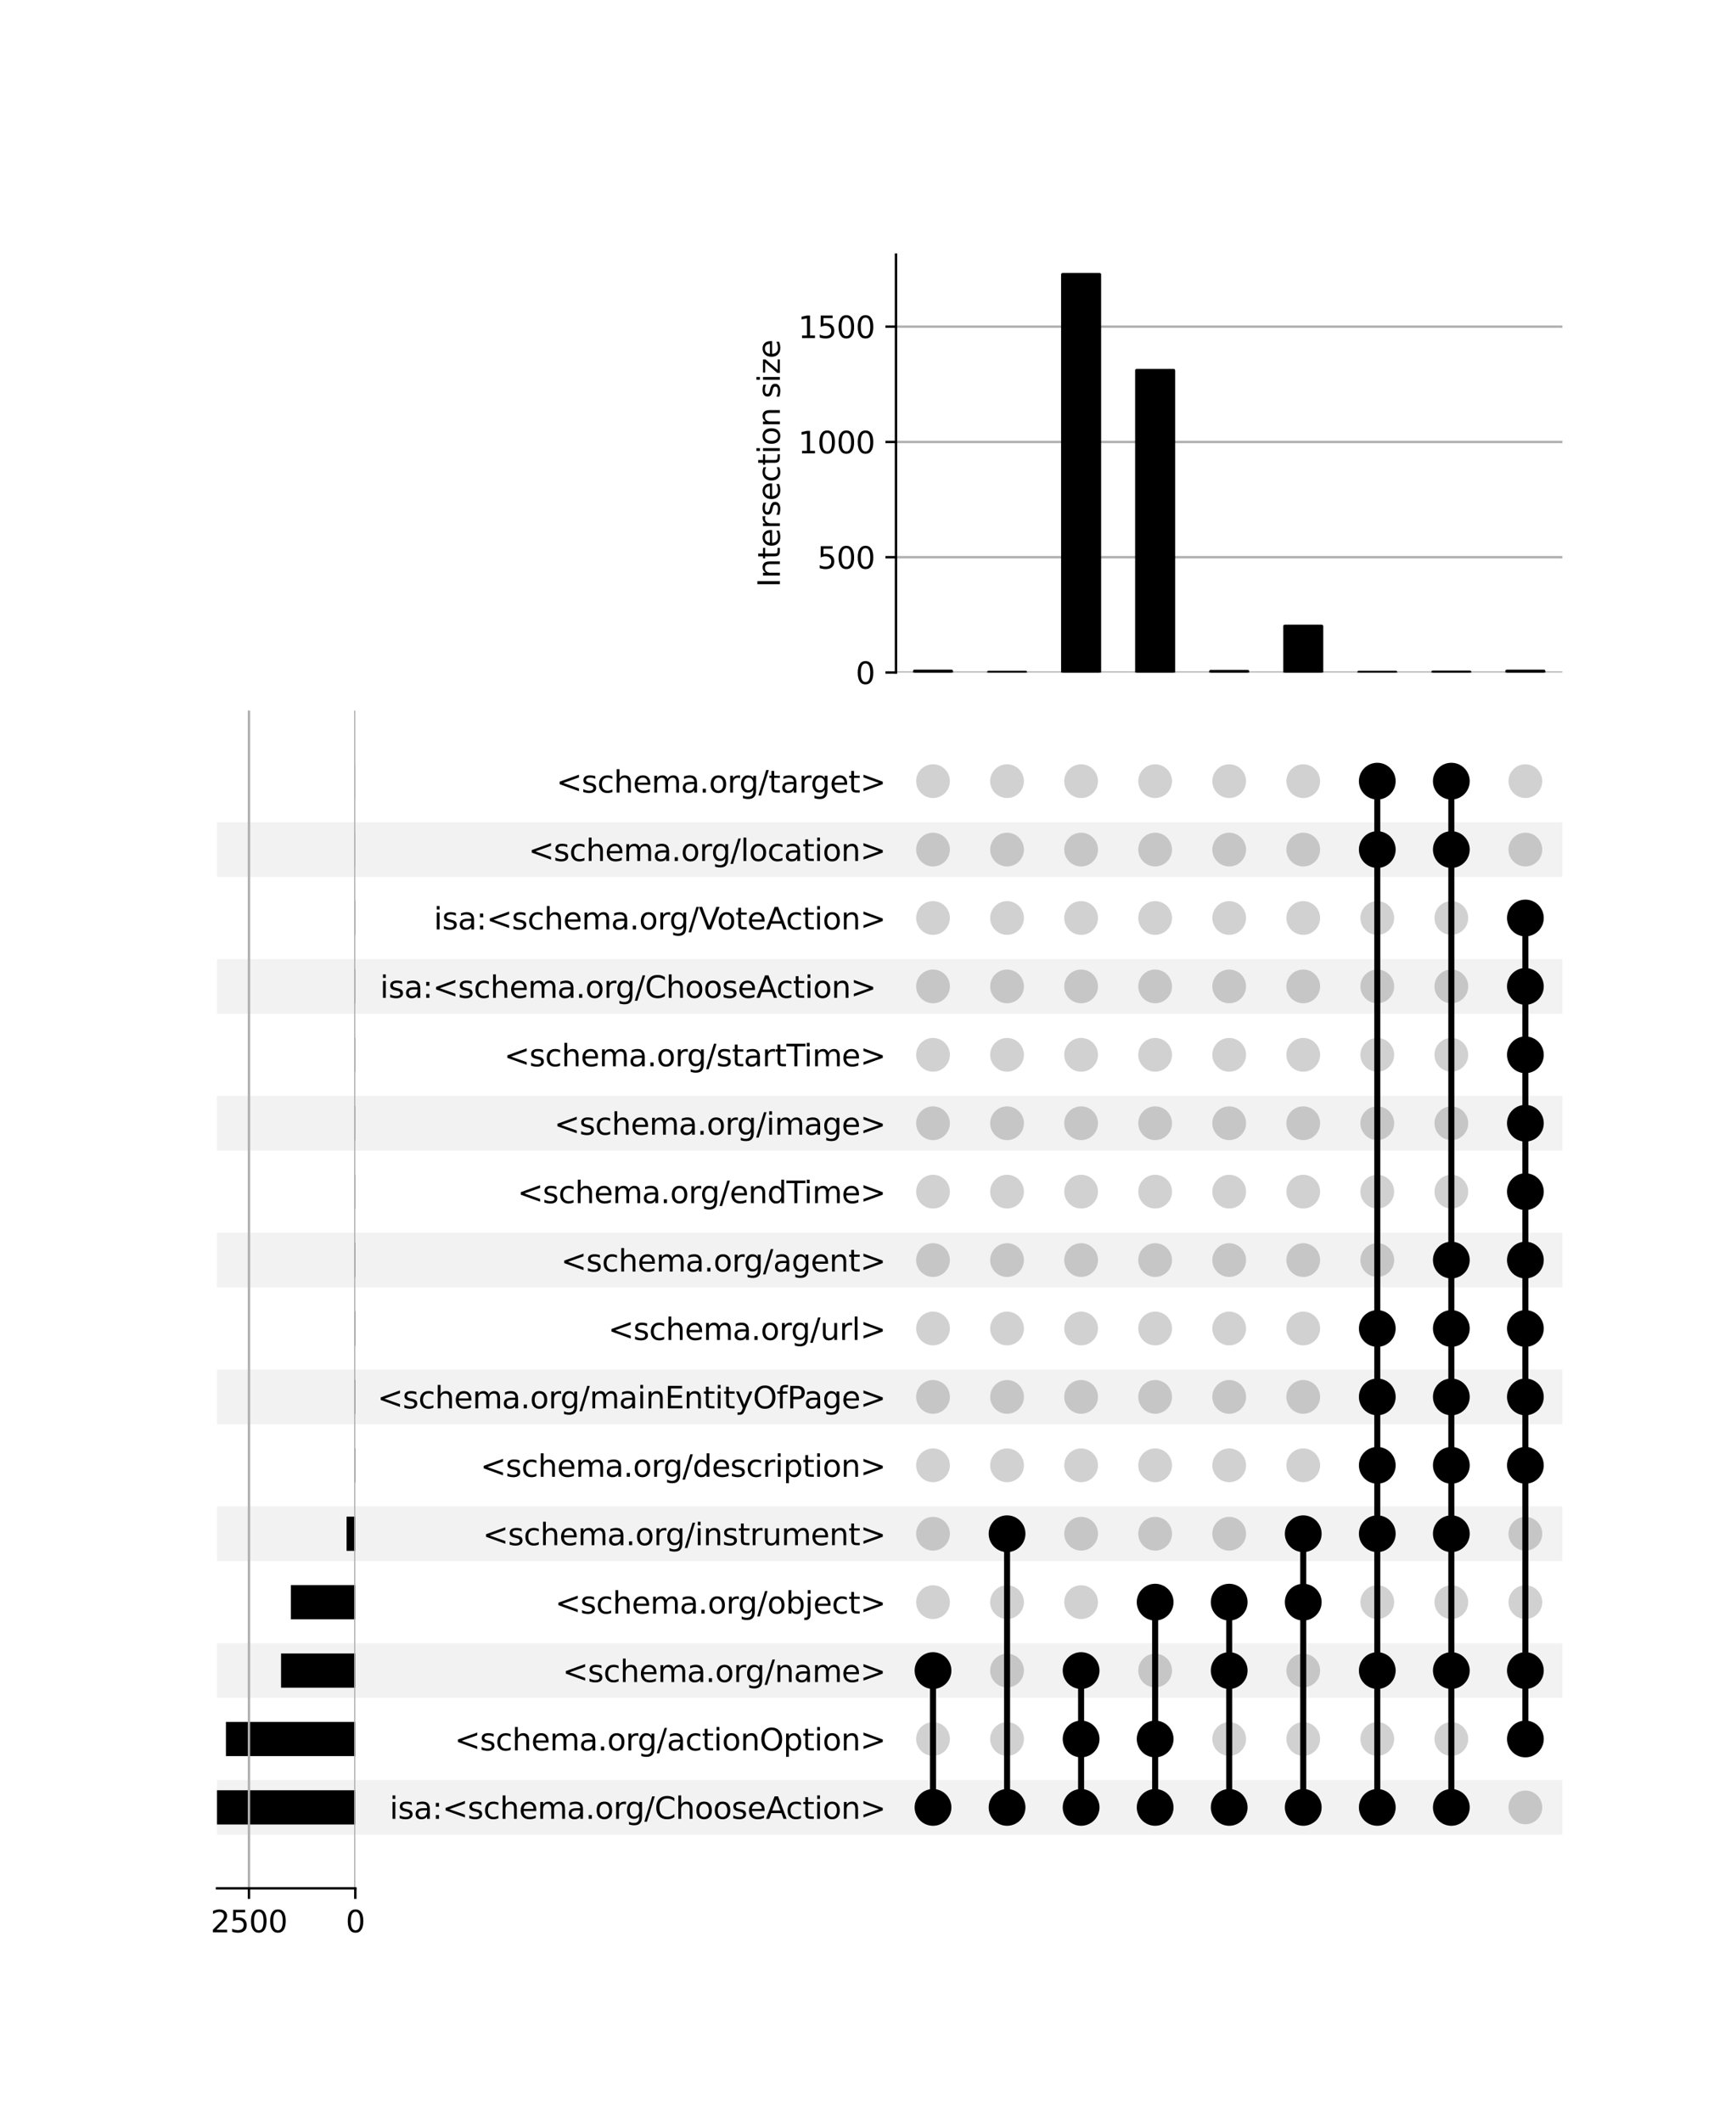 <?xml version="1.0" encoding="utf-8" standalone="no"?>
<!DOCTYPE svg PUBLIC "-//W3C//DTD SVG 1.1//EN"
  "http://www.w3.org/Graphics/SVG/1.1/DTD/svg11.dtd">
<svg xmlns:xlink="http://www.w3.org/1999/xlink" width="576pt" height="704pt" viewBox="0 0 576 704" xmlns="http://www.w3.org/2000/svg" version="1.1">
 <defs>
  <style type="text/css">*{stroke-linejoin: round; stroke-linecap: butt}</style>
 </defs>
 <g id="figure_1">
  <g id="patch_1">
   <path d="M 0 704 
L 576 704 
L 576 0 
L 0 0 
z
" style="fill: #ffffff"/>
  </g>
  <g id="axes_1">
   <g id="patch_2">
    <path d="M 72 608.796 
L 518.4 608.796 
L 518.4 590.635 
L 72 590.635 
z
" clip-path="url(#pd0e8233c8c)" style="fill-opacity: 0.051"/>
   </g>
   <g id="patch_3">
    <path d="M 72 563.394 
L 518.4 563.394 
L 518.4 545.233 
L 72 545.233 
z
" clip-path="url(#pd0e8233c8c)" style="fill-opacity: 0.051"/>
   </g>
   <g id="patch_4">
    <path d="M 72 517.991 
L 518.4 517.991 
L 518.4 499.83 
L 72 499.83 
z
" clip-path="url(#pd0e8233c8c)" style="fill-opacity: 0.051"/>
   </g>
   <g id="patch_5">
    <path d="M 72 472.589 
L 518.4 472.589 
L 518.4 454.428 
L 72 454.428 
z
" clip-path="url(#pd0e8233c8c)" style="fill-opacity: 0.051"/>
   </g>
   <g id="patch_6">
    <path d="M 72 427.186 
L 518.4 427.186 
L 518.4 409.025 
L 72 409.025 
z
" clip-path="url(#pd0e8233c8c)" style="fill-opacity: 0.051"/>
   </g>
   <g id="patch_7">
    <path d="M 72 381.784 
L 518.4 381.784 
L 518.4 363.623 
L 72 363.623 
z
" clip-path="url(#pd0e8233c8c)" style="fill-opacity: 0.051"/>
   </g>
   <g id="patch_8">
    <path d="M 72 336.381 
L 518.4 336.381 
L 518.4 318.22 
L 72 318.22 
z
" clip-path="url(#pd0e8233c8c)" style="fill-opacity: 0.051"/>
   </g>
   <g id="patch_9">
    <path d="M 72 290.979 
L 518.4 290.979 
L 518.4 272.818 
L 72 272.818 
z
" clip-path="url(#pd0e8233c8c)" style="fill-opacity: 0.051"/>
   </g>
   <g id="matplotlib.axis_1"/>
   <g id="matplotlib.axis_2">
    <g id="ytick_1"/>
    <g id="ytick_2"/>
    <g id="ytick_3"/>
    <g id="ytick_4"/>
    <g id="ytick_5"/>
    <g id="ytick_6"/>
    <g id="ytick_7"/>
    <g id="ytick_8"/>
    <g id="ytick_9"/>
    <g id="ytick_10"/>
    <g id="ytick_11"/>
    <g id="ytick_12"/>
    <g id="ytick_13"/>
    <g id="ytick_14"/>
    <g id="ytick_15"/>
    <g id="ytick_16"/>
   </g>
  </g>
  <g id="axes_2">
   <g id="matplotlib.axis_3">
    <g id="ytick_17">
     <g id="line2d_1"/>
     <g id="text_1">
      <!-- isa:&lt;schema.org/ChooseAction&gt; -->
      <g transform="translate(129.286 603.515) scale(0.1 -0.1)">
       <defs>
        <path id="DejaVuSans-69" d="M 603 3500 
L 1178 3500 
L 1178 0 
L 603 0 
L 603 3500 
z
M 603 4863 
L 1178 4863 
L 1178 4134 
L 603 4134 
L 603 4863 
z
" transform="scale(0.016)"/>
        <path id="DejaVuSans-73" d="M 2834 3397 
L 2834 2853 
Q 2591 2978 2328 3040 
Q 2066 3103 1784 3103 
Q 1356 3103 1142 2972 
Q 928 2841 928 2578 
Q 928 2378 1081 2264 
Q 1234 2150 1697 2047 
L 1894 2003 
Q 2506 1872 2764 1633 
Q 3022 1394 3022 966 
Q 3022 478 2636 193 
Q 2250 -91 1575 -91 
Q 1294 -91 989 -36 
Q 684 19 347 128 
L 347 722 
Q 666 556 975 473 
Q 1284 391 1588 391 
Q 1994 391 2212 530 
Q 2431 669 2431 922 
Q 2431 1156 2273 1281 
Q 2116 1406 1581 1522 
L 1381 1569 
Q 847 1681 609 1914 
Q 372 2147 372 2553 
Q 372 3047 722 3315 
Q 1072 3584 1716 3584 
Q 2034 3584 2315 3537 
Q 2597 3491 2834 3397 
z
" transform="scale(0.016)"/>
        <path id="DejaVuSans-61" d="M 2194 1759 
Q 1497 1759 1228 1600 
Q 959 1441 959 1056 
Q 959 750 1161 570 
Q 1363 391 1709 391 
Q 2188 391 2477 730 
Q 2766 1069 2766 1631 
L 2766 1759 
L 2194 1759 
z
M 3341 1997 
L 3341 0 
L 2766 0 
L 2766 531 
Q 2569 213 2275 61 
Q 1981 -91 1556 -91 
Q 1019 -91 701 211 
Q 384 513 384 1019 
Q 384 1609 779 1909 
Q 1175 2209 1959 2209 
L 2766 2209 
L 2766 2266 
Q 2766 2663 2505 2880 
Q 2244 3097 1772 3097 
Q 1472 3097 1187 3025 
Q 903 2953 641 2809 
L 641 3341 
Q 956 3463 1253 3523 
Q 1550 3584 1831 3584 
Q 2591 3584 2966 3190 
Q 3341 2797 3341 1997 
z
" transform="scale(0.016)"/>
        <path id="DejaVuSans-3a" d="M 750 794 
L 1409 794 
L 1409 0 
L 750 0 
L 750 794 
z
M 750 3309 
L 1409 3309 
L 1409 2516 
L 750 2516 
L 750 3309 
z
" transform="scale(0.016)"/>
        <path id="DejaVuSans-3c" d="M 4684 3150 
L 1459 2003 
L 4684 863 
L 4684 294 
L 678 1747 
L 678 2266 
L 4684 3719 
L 4684 3150 
z
" transform="scale(0.016)"/>
        <path id="DejaVuSans-63" d="M 3122 3366 
L 3122 2828 
Q 2878 2963 2633 3030 
Q 2388 3097 2138 3097 
Q 1578 3097 1268 2742 
Q 959 2388 959 1747 
Q 959 1106 1268 751 
Q 1578 397 2138 397 
Q 2388 397 2633 464 
Q 2878 531 3122 666 
L 3122 134 
Q 2881 22 2623 -34 
Q 2366 -91 2075 -91 
Q 1284 -91 818 406 
Q 353 903 353 1747 
Q 353 2603 823 3093 
Q 1294 3584 2113 3584 
Q 2378 3584 2631 3529 
Q 2884 3475 3122 3366 
z
" transform="scale(0.016)"/>
        <path id="DejaVuSans-68" d="M 3513 2113 
L 3513 0 
L 2938 0 
L 2938 2094 
Q 2938 2591 2744 2837 
Q 2550 3084 2163 3084 
Q 1697 3084 1428 2787 
Q 1159 2491 1159 1978 
L 1159 0 
L 581 0 
L 581 4863 
L 1159 4863 
L 1159 2956 
Q 1366 3272 1645 3428 
Q 1925 3584 2291 3584 
Q 2894 3584 3203 3211 
Q 3513 2838 3513 2113 
z
" transform="scale(0.016)"/>
        <path id="DejaVuSans-65" d="M 3597 1894 
L 3597 1613 
L 953 1613 
Q 991 1019 1311 708 
Q 1631 397 2203 397 
Q 2534 397 2845 478 
Q 3156 559 3463 722 
L 3463 178 
Q 3153 47 2828 -22 
Q 2503 -91 2169 -91 
Q 1331 -91 842 396 
Q 353 884 353 1716 
Q 353 2575 817 3079 
Q 1281 3584 2069 3584 
Q 2775 3584 3186 3129 
Q 3597 2675 3597 1894 
z
M 3022 2063 
Q 3016 2534 2758 2815 
Q 2500 3097 2075 3097 
Q 1594 3097 1305 2825 
Q 1016 2553 972 2059 
L 3022 2063 
z
" transform="scale(0.016)"/>
        <path id="DejaVuSans-6d" d="M 3328 2828 
Q 3544 3216 3844 3400 
Q 4144 3584 4550 3584 
Q 5097 3584 5394 3201 
Q 5691 2819 5691 2113 
L 5691 0 
L 5113 0 
L 5113 2094 
Q 5113 2597 4934 2840 
Q 4756 3084 4391 3084 
Q 3944 3084 3684 2787 
Q 3425 2491 3425 1978 
L 3425 0 
L 2847 0 
L 2847 2094 
Q 2847 2600 2669 2842 
Q 2491 3084 2119 3084 
Q 1678 3084 1418 2786 
Q 1159 2488 1159 1978 
L 1159 0 
L 581 0 
L 581 3500 
L 1159 3500 
L 1159 2956 
Q 1356 3278 1631 3431 
Q 1906 3584 2284 3584 
Q 2666 3584 2933 3390 
Q 3200 3197 3328 2828 
z
" transform="scale(0.016)"/>
        <path id="DejaVuSans-2e" d="M 684 794 
L 1344 794 
L 1344 0 
L 684 0 
L 684 794 
z
" transform="scale(0.016)"/>
        <path id="DejaVuSans-6f" d="M 1959 3097 
Q 1497 3097 1228 2736 
Q 959 2375 959 1747 
Q 959 1119 1226 758 
Q 1494 397 1959 397 
Q 2419 397 2687 759 
Q 2956 1122 2956 1747 
Q 2956 2369 2687 2733 
Q 2419 3097 1959 3097 
z
M 1959 3584 
Q 2709 3584 3137 3096 
Q 3566 2609 3566 1747 
Q 3566 888 3137 398 
Q 2709 -91 1959 -91 
Q 1206 -91 779 398 
Q 353 888 353 1747 
Q 353 2609 779 3096 
Q 1206 3584 1959 3584 
z
" transform="scale(0.016)"/>
        <path id="DejaVuSans-72" d="M 2631 2963 
Q 2534 3019 2420 3045 
Q 2306 3072 2169 3072 
Q 1681 3072 1420 2755 
Q 1159 2438 1159 1844 
L 1159 0 
L 581 0 
L 581 3500 
L 1159 3500 
L 1159 2956 
Q 1341 3275 1631 3429 
Q 1922 3584 2338 3584 
Q 2397 3584 2469 3576 
Q 2541 3569 2628 3553 
L 2631 2963 
z
" transform="scale(0.016)"/>
        <path id="DejaVuSans-67" d="M 2906 1791 
Q 2906 2416 2648 2759 
Q 2391 3103 1925 3103 
Q 1463 3103 1205 2759 
Q 947 2416 947 1791 
Q 947 1169 1205 825 
Q 1463 481 1925 481 
Q 2391 481 2648 825 
Q 2906 1169 2906 1791 
z
M 3481 434 
Q 3481 -459 3084 -895 
Q 2688 -1331 1869 -1331 
Q 1566 -1331 1297 -1286 
Q 1028 -1241 775 -1147 
L 775 -588 
Q 1028 -725 1275 -790 
Q 1522 -856 1778 -856 
Q 2344 -856 2625 -561 
Q 2906 -266 2906 331 
L 2906 616 
Q 2728 306 2450 153 
Q 2172 0 1784 0 
Q 1141 0 747 490 
Q 353 981 353 1791 
Q 353 2603 747 3093 
Q 1141 3584 1784 3584 
Q 2172 3584 2450 3431 
Q 2728 3278 2906 2969 
L 2906 3500 
L 3481 3500 
L 3481 434 
z
" transform="scale(0.016)"/>
        <path id="DejaVuSans-2f" d="M 1625 4666 
L 2156 4666 
L 531 -594 
L 0 -594 
L 1625 4666 
z
" transform="scale(0.016)"/>
        <path id="DejaVuSans-43" d="M 4122 4306 
L 4122 3641 
Q 3803 3938 3442 4084 
Q 3081 4231 2675 4231 
Q 1875 4231 1450 3742 
Q 1025 3253 1025 2328 
Q 1025 1406 1450 917 
Q 1875 428 2675 428 
Q 3081 428 3442 575 
Q 3803 722 4122 1019 
L 4122 359 
Q 3791 134 3420 21 
Q 3050 -91 2638 -91 
Q 1578 -91 968 557 
Q 359 1206 359 2328 
Q 359 3453 968 4101 
Q 1578 4750 2638 4750 
Q 3056 4750 3426 4639 
Q 3797 4528 4122 4306 
z
" transform="scale(0.016)"/>
        <path id="DejaVuSans-41" d="M 2188 4044 
L 1331 1722 
L 3047 1722 
L 2188 4044 
z
M 1831 4666 
L 2547 4666 
L 4325 0 
L 3669 0 
L 3244 1197 
L 1141 1197 
L 716 0 
L 50 0 
L 1831 4666 
z
" transform="scale(0.016)"/>
        <path id="DejaVuSans-74" d="M 1172 4494 
L 1172 3500 
L 2356 3500 
L 2356 3053 
L 1172 3053 
L 1172 1153 
Q 1172 725 1289 603 
Q 1406 481 1766 481 
L 2356 481 
L 2356 0 
L 1766 0 
Q 1100 0 847 248 
Q 594 497 594 1153 
L 594 3053 
L 172 3053 
L 172 3500 
L 594 3500 
L 594 4494 
L 1172 4494 
z
" transform="scale(0.016)"/>
        <path id="DejaVuSans-6e" d="M 3513 2113 
L 3513 0 
L 2938 0 
L 2938 2094 
Q 2938 2591 2744 2837 
Q 2550 3084 2163 3084 
Q 1697 3084 1428 2787 
Q 1159 2491 1159 1978 
L 1159 0 
L 581 0 
L 581 3500 
L 1159 3500 
L 1159 2956 
Q 1366 3272 1645 3428 
Q 1925 3584 2291 3584 
Q 2894 3584 3203 3211 
Q 3513 2838 3513 2113 
z
" transform="scale(0.016)"/>
        <path id="DejaVuSans-3e" d="M 678 3150 
L 678 3719 
L 4684 2266 
L 4684 1747 
L 678 294 
L 678 863 
L 3897 2003 
L 678 3150 
z
" transform="scale(0.016)"/>
       </defs>
       <use xlink:href="#DejaVuSans-69"/>
       <use xlink:href="#DejaVuSans-73" x="27.783"/>
       <use xlink:href="#DejaVuSans-61" x="79.883"/>
       <use xlink:href="#DejaVuSans-3a" x="141.162"/>
       <use xlink:href="#DejaVuSans-3c" x="174.854"/>
       <use xlink:href="#DejaVuSans-73" x="258.643"/>
       <use xlink:href="#DejaVuSans-63" x="310.742"/>
       <use xlink:href="#DejaVuSans-68" x="365.723"/>
       <use xlink:href="#DejaVuSans-65" x="429.102"/>
       <use xlink:href="#DejaVuSans-6d" x="490.625"/>
       <use xlink:href="#DejaVuSans-61" x="588.037"/>
       <use xlink:href="#DejaVuSans-2e" x="649.316"/>
       <use xlink:href="#DejaVuSans-6f" x="681.104"/>
       <use xlink:href="#DejaVuSans-72" x="742.285"/>
       <use xlink:href="#DejaVuSans-67" x="781.648"/>
       <use xlink:href="#DejaVuSans-2f" x="845.125"/>
       <use xlink:href="#DejaVuSans-43" x="878.816"/>
       <use xlink:href="#DejaVuSans-68" x="948.641"/>
       <use xlink:href="#DejaVuSans-6f" x="1012.02"/>
       <use xlink:href="#DejaVuSans-6f" x="1073.201"/>
       <use xlink:href="#DejaVuSans-73" x="1134.383"/>
       <use xlink:href="#DejaVuSans-65" x="1186.482"/>
       <use xlink:href="#DejaVuSans-41" x="1248.006"/>
       <use xlink:href="#DejaVuSans-63" x="1314.664"/>
       <use xlink:href="#DejaVuSans-74" x="1369.645"/>
       <use xlink:href="#DejaVuSans-69" x="1408.854"/>
       <use xlink:href="#DejaVuSans-6f" x="1436.637"/>
       <use xlink:href="#DejaVuSans-6e" x="1497.818"/>
       <use xlink:href="#DejaVuSans-3e" x="1561.197"/>
      </g>
     </g>
    </g>
    <g id="ytick_18">
     <g id="line2d_2"/>
     <g id="text_2">
      <!-- &lt;schema.org/actionOption&gt; -->
      <g transform="translate(150.853 580.814) scale(0.1 -0.1)">
       <defs>
        <path id="DejaVuSans-4f" d="M 2522 4238 
Q 1834 4238 1429 3725 
Q 1025 3213 1025 2328 
Q 1025 1447 1429 934 
Q 1834 422 2522 422 
Q 3209 422 3611 934 
Q 4013 1447 4013 2328 
Q 4013 3213 3611 3725 
Q 3209 4238 2522 4238 
z
M 2522 4750 
Q 3503 4750 4090 4092 
Q 4678 3434 4678 2328 
Q 4678 1225 4090 567 
Q 3503 -91 2522 -91 
Q 1538 -91 948 565 
Q 359 1222 359 2328 
Q 359 3434 948 4092 
Q 1538 4750 2522 4750 
z
" transform="scale(0.016)"/>
        <path id="DejaVuSans-70" d="M 1159 525 
L 1159 -1331 
L 581 -1331 
L 581 3500 
L 1159 3500 
L 1159 2969 
Q 1341 3281 1617 3432 
Q 1894 3584 2278 3584 
Q 2916 3584 3314 3078 
Q 3713 2572 3713 1747 
Q 3713 922 3314 415 
Q 2916 -91 2278 -91 
Q 1894 -91 1617 61 
Q 1341 213 1159 525 
z
M 3116 1747 
Q 3116 2381 2855 2742 
Q 2594 3103 2138 3103 
Q 1681 3103 1420 2742 
Q 1159 2381 1159 1747 
Q 1159 1113 1420 752 
Q 1681 391 2138 391 
Q 2594 391 2855 752 
Q 3116 1113 3116 1747 
z
" transform="scale(0.016)"/>
       </defs>
       <use xlink:href="#DejaVuSans-3c"/>
       <use xlink:href="#DejaVuSans-73" x="83.789"/>
       <use xlink:href="#DejaVuSans-63" x="135.889"/>
       <use xlink:href="#DejaVuSans-68" x="190.869"/>
       <use xlink:href="#DejaVuSans-65" x="254.248"/>
       <use xlink:href="#DejaVuSans-6d" x="315.771"/>
       <use xlink:href="#DejaVuSans-61" x="413.184"/>
       <use xlink:href="#DejaVuSans-2e" x="474.463"/>
       <use xlink:href="#DejaVuSans-6f" x="506.25"/>
       <use xlink:href="#DejaVuSans-72" x="567.432"/>
       <use xlink:href="#DejaVuSans-67" x="606.795"/>
       <use xlink:href="#DejaVuSans-2f" x="670.271"/>
       <use xlink:href="#DejaVuSans-61" x="703.963"/>
       <use xlink:href="#DejaVuSans-63" x="765.242"/>
       <use xlink:href="#DejaVuSans-74" x="820.223"/>
       <use xlink:href="#DejaVuSans-69" x="859.432"/>
       <use xlink:href="#DejaVuSans-6f" x="887.215"/>
       <use xlink:href="#DejaVuSans-6e" x="948.396"/>
       <use xlink:href="#DejaVuSans-4f" x="1011.775"/>
       <use xlink:href="#DejaVuSans-70" x="1090.486"/>
       <use xlink:href="#DejaVuSans-74" x="1153.963"/>
       <use xlink:href="#DejaVuSans-69" x="1193.172"/>
       <use xlink:href="#DejaVuSans-6f" x="1220.955"/>
       <use xlink:href="#DejaVuSans-6e" x="1282.137"/>
       <use xlink:href="#DejaVuSans-3e" x="1345.516"/>
      </g>
     </g>
    </g>
    <g id="ytick_19">
     <g id="line2d_3"/>
     <g id="text_3">
      <!-- &lt;schema.org/name&gt; -->
      <g transform="translate(186.65 558.113) scale(0.1 -0.1)">
       <use xlink:href="#DejaVuSans-3c"/>
       <use xlink:href="#DejaVuSans-73" x="83.789"/>
       <use xlink:href="#DejaVuSans-63" x="135.889"/>
       <use xlink:href="#DejaVuSans-68" x="190.869"/>
       <use xlink:href="#DejaVuSans-65" x="254.248"/>
       <use xlink:href="#DejaVuSans-6d" x="315.771"/>
       <use xlink:href="#DejaVuSans-61" x="413.184"/>
       <use xlink:href="#DejaVuSans-2e" x="474.463"/>
       <use xlink:href="#DejaVuSans-6f" x="506.25"/>
       <use xlink:href="#DejaVuSans-72" x="567.432"/>
       <use xlink:href="#DejaVuSans-67" x="606.795"/>
       <use xlink:href="#DejaVuSans-2f" x="670.271"/>
       <use xlink:href="#DejaVuSans-6e" x="703.963"/>
       <use xlink:href="#DejaVuSans-61" x="767.342"/>
       <use xlink:href="#DejaVuSans-6d" x="828.621"/>
       <use xlink:href="#DejaVuSans-65" x="926.033"/>
       <use xlink:href="#DejaVuSans-3e" x="987.557"/>
      </g>
     </g>
    </g>
    <g id="ytick_20">
     <g id="line2d_4"/>
     <g id="text_4">
      <!-- &lt;schema.org/object&gt; -->
      <g transform="translate(184.192 535.411) scale(0.1 -0.1)">
       <defs>
        <path id="DejaVuSans-62" d="M 3116 1747 
Q 3116 2381 2855 2742 
Q 2594 3103 2138 3103 
Q 1681 3103 1420 2742 
Q 1159 2381 1159 1747 
Q 1159 1113 1420 752 
Q 1681 391 2138 391 
Q 2594 391 2855 752 
Q 3116 1113 3116 1747 
z
M 1159 2969 
Q 1341 3281 1617 3432 
Q 1894 3584 2278 3584 
Q 2916 3584 3314 3078 
Q 3713 2572 3713 1747 
Q 3713 922 3314 415 
Q 2916 -91 2278 -91 
Q 1894 -91 1617 61 
Q 1341 213 1159 525 
L 1159 0 
L 581 0 
L 581 4863 
L 1159 4863 
L 1159 2969 
z
" transform="scale(0.016)"/>
        <path id="DejaVuSans-6a" d="M 603 3500 
L 1178 3500 
L 1178 -63 
Q 1178 -731 923 -1031 
Q 669 -1331 103 -1331 
L -116 -1331 
L -116 -844 
L 38 -844 
Q 366 -844 484 -692 
Q 603 -541 603 -63 
L 603 3500 
z
M 603 4863 
L 1178 4863 
L 1178 4134 
L 603 4134 
L 603 4863 
z
" transform="scale(0.016)"/>
       </defs>
       <use xlink:href="#DejaVuSans-3c"/>
       <use xlink:href="#DejaVuSans-73" x="83.789"/>
       <use xlink:href="#DejaVuSans-63" x="135.889"/>
       <use xlink:href="#DejaVuSans-68" x="190.869"/>
       <use xlink:href="#DejaVuSans-65" x="254.248"/>
       <use xlink:href="#DejaVuSans-6d" x="315.771"/>
       <use xlink:href="#DejaVuSans-61" x="413.184"/>
       <use xlink:href="#DejaVuSans-2e" x="474.463"/>
       <use xlink:href="#DejaVuSans-6f" x="506.25"/>
       <use xlink:href="#DejaVuSans-72" x="567.432"/>
       <use xlink:href="#DejaVuSans-67" x="606.795"/>
       <use xlink:href="#DejaVuSans-2f" x="670.271"/>
       <use xlink:href="#DejaVuSans-6f" x="703.963"/>
       <use xlink:href="#DejaVuSans-62" x="765.145"/>
       <use xlink:href="#DejaVuSans-6a" x="828.621"/>
       <use xlink:href="#DejaVuSans-65" x="856.404"/>
       <use xlink:href="#DejaVuSans-63" x="917.928"/>
       <use xlink:href="#DejaVuSans-74" x="972.908"/>
       <use xlink:href="#DejaVuSans-3e" x="1012.117"/>
      </g>
     </g>
    </g>
    <g id="ytick_21">
     <g id="line2d_5"/>
     <g id="text_5">
      <!-- &lt;schema.org/instrument&gt; -->
      <g transform="translate(160.164 512.71) scale(0.1 -0.1)">
       <defs>
        <path id="DejaVuSans-75" d="M 544 1381 
L 544 3500 
L 1119 3500 
L 1119 1403 
Q 1119 906 1312 657 
Q 1506 409 1894 409 
Q 2359 409 2629 706 
Q 2900 1003 2900 1516 
L 2900 3500 
L 3475 3500 
L 3475 0 
L 2900 0 
L 2900 538 
Q 2691 219 2414 64 
Q 2138 -91 1772 -91 
Q 1169 -91 856 284 
Q 544 659 544 1381 
z
M 1991 3584 
L 1991 3584 
z
" transform="scale(0.016)"/>
       </defs>
       <use xlink:href="#DejaVuSans-3c"/>
       <use xlink:href="#DejaVuSans-73" x="83.789"/>
       <use xlink:href="#DejaVuSans-63" x="135.889"/>
       <use xlink:href="#DejaVuSans-68" x="190.869"/>
       <use xlink:href="#DejaVuSans-65" x="254.248"/>
       <use xlink:href="#DejaVuSans-6d" x="315.771"/>
       <use xlink:href="#DejaVuSans-61" x="413.184"/>
       <use xlink:href="#DejaVuSans-2e" x="474.463"/>
       <use xlink:href="#DejaVuSans-6f" x="506.25"/>
       <use xlink:href="#DejaVuSans-72" x="567.432"/>
       <use xlink:href="#DejaVuSans-67" x="606.795"/>
       <use xlink:href="#DejaVuSans-2f" x="670.271"/>
       <use xlink:href="#DejaVuSans-69" x="703.963"/>
       <use xlink:href="#DejaVuSans-6e" x="731.746"/>
       <use xlink:href="#DejaVuSans-73" x="795.125"/>
       <use xlink:href="#DejaVuSans-74" x="847.225"/>
       <use xlink:href="#DejaVuSans-72" x="886.434"/>
       <use xlink:href="#DejaVuSans-75" x="927.547"/>
       <use xlink:href="#DejaVuSans-6d" x="990.926"/>
       <use xlink:href="#DejaVuSans-65" x="1088.338"/>
       <use xlink:href="#DejaVuSans-6e" x="1149.861"/>
       <use xlink:href="#DejaVuSans-74" x="1213.24"/>
       <use xlink:href="#DejaVuSans-3e" x="1252.449"/>
      </g>
     </g>
    </g>
    <g id="ytick_22">
     <g id="line2d_6"/>
     <g id="text_6">
      <!-- &lt;schema.org/description&gt; -->
      <g transform="translate(159.408 490.009) scale(0.1 -0.1)">
       <defs>
        <path id="DejaVuSans-64" d="M 2906 2969 
L 2906 4863 
L 3481 4863 
L 3481 0 
L 2906 0 
L 2906 525 
Q 2725 213 2448 61 
Q 2172 -91 1784 -91 
Q 1150 -91 751 415 
Q 353 922 353 1747 
Q 353 2572 751 3078 
Q 1150 3584 1784 3584 
Q 2172 3584 2448 3432 
Q 2725 3281 2906 2969 
z
M 947 1747 
Q 947 1113 1208 752 
Q 1469 391 1925 391 
Q 2381 391 2643 752 
Q 2906 1113 2906 1747 
Q 2906 2381 2643 2742 
Q 2381 3103 1925 3103 
Q 1469 3103 1208 2742 
Q 947 2381 947 1747 
z
" transform="scale(0.016)"/>
       </defs>
       <use xlink:href="#DejaVuSans-3c"/>
       <use xlink:href="#DejaVuSans-73" x="83.789"/>
       <use xlink:href="#DejaVuSans-63" x="135.889"/>
       <use xlink:href="#DejaVuSans-68" x="190.869"/>
       <use xlink:href="#DejaVuSans-65" x="254.248"/>
       <use xlink:href="#DejaVuSans-6d" x="315.771"/>
       <use xlink:href="#DejaVuSans-61" x="413.184"/>
       <use xlink:href="#DejaVuSans-2e" x="474.463"/>
       <use xlink:href="#DejaVuSans-6f" x="506.25"/>
       <use xlink:href="#DejaVuSans-72" x="567.432"/>
       <use xlink:href="#DejaVuSans-67" x="606.795"/>
       <use xlink:href="#DejaVuSans-2f" x="670.271"/>
       <use xlink:href="#DejaVuSans-64" x="703.963"/>
       <use xlink:href="#DejaVuSans-65" x="767.439"/>
       <use xlink:href="#DejaVuSans-73" x="828.963"/>
       <use xlink:href="#DejaVuSans-63" x="881.062"/>
       <use xlink:href="#DejaVuSans-72" x="936.043"/>
       <use xlink:href="#DejaVuSans-69" x="977.156"/>
       <use xlink:href="#DejaVuSans-70" x="1004.939"/>
       <use xlink:href="#DejaVuSans-74" x="1068.416"/>
       <use xlink:href="#DejaVuSans-69" x="1107.625"/>
       <use xlink:href="#DejaVuSans-6f" x="1135.408"/>
       <use xlink:href="#DejaVuSans-6e" x="1196.59"/>
       <use xlink:href="#DejaVuSans-3e" x="1259.969"/>
      </g>
     </g>
    </g>
    <g id="ytick_23">
     <g id="line2d_7"/>
     <g id="text_7">
      <!-- &lt;schema.org/mainEntityOfPage&gt; -->
      <g transform="translate(125.23 467.308) scale(0.1 -0.1)">
       <defs>
        <path id="DejaVuSans-45" d="M 628 4666 
L 3578 4666 
L 3578 4134 
L 1259 4134 
L 1259 2753 
L 3481 2753 
L 3481 2222 
L 1259 2222 
L 1259 531 
L 3634 531 
L 3634 0 
L 628 0 
L 628 4666 
z
" transform="scale(0.016)"/>
        <path id="DejaVuSans-79" d="M 2059 -325 
Q 1816 -950 1584 -1140 
Q 1353 -1331 966 -1331 
L 506 -1331 
L 506 -850 
L 844 -850 
Q 1081 -850 1212 -737 
Q 1344 -625 1503 -206 
L 1606 56 
L 191 3500 
L 800 3500 
L 1894 763 
L 2988 3500 
L 3597 3500 
L 2059 -325 
z
" transform="scale(0.016)"/>
        <path id="DejaVuSans-66" d="M 2375 4863 
L 2375 4384 
L 1825 4384 
Q 1516 4384 1395 4259 
Q 1275 4134 1275 3809 
L 1275 3500 
L 2222 3500 
L 2222 3053 
L 1275 3053 
L 1275 0 
L 697 0 
L 697 3053 
L 147 3053 
L 147 3500 
L 697 3500 
L 697 3744 
Q 697 4328 969 4595 
Q 1241 4863 1831 4863 
L 2375 4863 
z
" transform="scale(0.016)"/>
        <path id="DejaVuSans-50" d="M 1259 4147 
L 1259 2394 
L 2053 2394 
Q 2494 2394 2734 2622 
Q 2975 2850 2975 3272 
Q 2975 3691 2734 3919 
Q 2494 4147 2053 4147 
L 1259 4147 
z
M 628 4666 
L 2053 4666 
Q 2838 4666 3239 4311 
Q 3641 3956 3641 3272 
Q 3641 2581 3239 2228 
Q 2838 1875 2053 1875 
L 1259 1875 
L 1259 0 
L 628 0 
L 628 4666 
z
" transform="scale(0.016)"/>
       </defs>
       <use xlink:href="#DejaVuSans-3c"/>
       <use xlink:href="#DejaVuSans-73" x="83.789"/>
       <use xlink:href="#DejaVuSans-63" x="135.889"/>
       <use xlink:href="#DejaVuSans-68" x="190.869"/>
       <use xlink:href="#DejaVuSans-65" x="254.248"/>
       <use xlink:href="#DejaVuSans-6d" x="315.771"/>
       <use xlink:href="#DejaVuSans-61" x="413.184"/>
       <use xlink:href="#DejaVuSans-2e" x="474.463"/>
       <use xlink:href="#DejaVuSans-6f" x="506.25"/>
       <use xlink:href="#DejaVuSans-72" x="567.432"/>
       <use xlink:href="#DejaVuSans-67" x="606.795"/>
       <use xlink:href="#DejaVuSans-2f" x="670.271"/>
       <use xlink:href="#DejaVuSans-6d" x="703.963"/>
       <use xlink:href="#DejaVuSans-61" x="801.375"/>
       <use xlink:href="#DejaVuSans-69" x="862.654"/>
       <use xlink:href="#DejaVuSans-6e" x="890.438"/>
       <use xlink:href="#DejaVuSans-45" x="953.816"/>
       <use xlink:href="#DejaVuSans-6e" x="1017"/>
       <use xlink:href="#DejaVuSans-74" x="1080.379"/>
       <use xlink:href="#DejaVuSans-69" x="1119.588"/>
       <use xlink:href="#DejaVuSans-74" x="1147.371"/>
       <use xlink:href="#DejaVuSans-79" x="1186.58"/>
       <use xlink:href="#DejaVuSans-4f" x="1245.76"/>
       <use xlink:href="#DejaVuSans-66" x="1324.471"/>
       <use xlink:href="#DejaVuSans-50" x="1359.676"/>
       <use xlink:href="#DejaVuSans-61" x="1415.479"/>
       <use xlink:href="#DejaVuSans-67" x="1476.758"/>
       <use xlink:href="#DejaVuSans-65" x="1540.234"/>
       <use xlink:href="#DejaVuSans-3e" x="1601.758"/>
      </g>
     </g>
    </g>
    <g id="ytick_24">
     <g id="line2d_8"/>
     <g id="text_8">
      <!-- &lt;schema.org/url&gt; -->
      <g transform="translate(201.783 444.606) scale(0.1 -0.1)">
       <defs>
        <path id="DejaVuSans-6c" d="M 603 4863 
L 1178 4863 
L 1178 0 
L 603 0 
L 603 4863 
z
" transform="scale(0.016)"/>
       </defs>
       <use xlink:href="#DejaVuSans-3c"/>
       <use xlink:href="#DejaVuSans-73" x="83.789"/>
       <use xlink:href="#DejaVuSans-63" x="135.889"/>
       <use xlink:href="#DejaVuSans-68" x="190.869"/>
       <use xlink:href="#DejaVuSans-65" x="254.248"/>
       <use xlink:href="#DejaVuSans-6d" x="315.771"/>
       <use xlink:href="#DejaVuSans-61" x="413.184"/>
       <use xlink:href="#DejaVuSans-2e" x="474.463"/>
       <use xlink:href="#DejaVuSans-6f" x="506.25"/>
       <use xlink:href="#DejaVuSans-72" x="567.432"/>
       <use xlink:href="#DejaVuSans-67" x="606.795"/>
       <use xlink:href="#DejaVuSans-2f" x="670.271"/>
       <use xlink:href="#DejaVuSans-75" x="703.963"/>
       <use xlink:href="#DejaVuSans-72" x="767.342"/>
       <use xlink:href="#DejaVuSans-6c" x="808.455"/>
       <use xlink:href="#DejaVuSans-3e" x="836.238"/>
      </g>
     </g>
    </g>
    <g id="ytick_25">
     <g id="line2d_9"/>
     <g id="text_9">
      <!-- &lt;schema.org/agent&gt; -->
      <g transform="translate(186.122 421.905) scale(0.1 -0.1)">
       <use xlink:href="#DejaVuSans-3c"/>
       <use xlink:href="#DejaVuSans-73" x="83.789"/>
       <use xlink:href="#DejaVuSans-63" x="135.889"/>
       <use xlink:href="#DejaVuSans-68" x="190.869"/>
       <use xlink:href="#DejaVuSans-65" x="254.248"/>
       <use xlink:href="#DejaVuSans-6d" x="315.771"/>
       <use xlink:href="#DejaVuSans-61" x="413.184"/>
       <use xlink:href="#DejaVuSans-2e" x="474.463"/>
       <use xlink:href="#DejaVuSans-6f" x="506.25"/>
       <use xlink:href="#DejaVuSans-72" x="567.432"/>
       <use xlink:href="#DejaVuSans-67" x="606.795"/>
       <use xlink:href="#DejaVuSans-2f" x="670.271"/>
       <use xlink:href="#DejaVuSans-61" x="703.963"/>
       <use xlink:href="#DejaVuSans-67" x="765.242"/>
       <use xlink:href="#DejaVuSans-65" x="828.719"/>
       <use xlink:href="#DejaVuSans-6e" x="890.242"/>
       <use xlink:href="#DejaVuSans-74" x="953.621"/>
       <use xlink:href="#DejaVuSans-3e" x="992.83"/>
      </g>
     </g>
    </g>
    <g id="ytick_26">
     <g id="line2d_10"/>
     <g id="text_10">
      <!-- &lt;schema.org/endTime&gt; -->
      <g transform="translate(171.703 399.204) scale(0.1 -0.1)">
       <defs>
        <path id="DejaVuSans-54" d="M -19 4666 
L 3928 4666 
L 3928 4134 
L 2272 4134 
L 2272 0 
L 1638 0 
L 1638 4134 
L -19 4134 
L -19 4666 
z
" transform="scale(0.016)"/>
       </defs>
       <use xlink:href="#DejaVuSans-3c"/>
       <use xlink:href="#DejaVuSans-73" x="83.789"/>
       <use xlink:href="#DejaVuSans-63" x="135.889"/>
       <use xlink:href="#DejaVuSans-68" x="190.869"/>
       <use xlink:href="#DejaVuSans-65" x="254.248"/>
       <use xlink:href="#DejaVuSans-6d" x="315.771"/>
       <use xlink:href="#DejaVuSans-61" x="413.184"/>
       <use xlink:href="#DejaVuSans-2e" x="474.463"/>
       <use xlink:href="#DejaVuSans-6f" x="506.25"/>
       <use xlink:href="#DejaVuSans-72" x="567.432"/>
       <use xlink:href="#DejaVuSans-67" x="606.795"/>
       <use xlink:href="#DejaVuSans-2f" x="670.271"/>
       <use xlink:href="#DejaVuSans-65" x="703.963"/>
       <use xlink:href="#DejaVuSans-6e" x="765.486"/>
       <use xlink:href="#DejaVuSans-64" x="828.865"/>
       <use xlink:href="#DejaVuSans-54" x="892.342"/>
       <use xlink:href="#DejaVuSans-69" x="950.301"/>
       <use xlink:href="#DejaVuSans-6d" x="978.084"/>
       <use xlink:href="#DejaVuSans-65" x="1075.496"/>
       <use xlink:href="#DejaVuSans-3e" x="1137.02"/>
      </g>
     </g>
    </g>
    <g id="ytick_27">
     <g id="line2d_11"/>
     <g id="text_11">
      <!-- &lt;schema.org/image&gt; -->
      <g transform="translate(183.861 376.503) scale(0.1 -0.1)">
       <use xlink:href="#DejaVuSans-3c"/>
       <use xlink:href="#DejaVuSans-73" x="83.789"/>
       <use xlink:href="#DejaVuSans-63" x="135.889"/>
       <use xlink:href="#DejaVuSans-68" x="190.869"/>
       <use xlink:href="#DejaVuSans-65" x="254.248"/>
       <use xlink:href="#DejaVuSans-6d" x="315.771"/>
       <use xlink:href="#DejaVuSans-61" x="413.184"/>
       <use xlink:href="#DejaVuSans-2e" x="474.463"/>
       <use xlink:href="#DejaVuSans-6f" x="506.25"/>
       <use xlink:href="#DejaVuSans-72" x="567.432"/>
       <use xlink:href="#DejaVuSans-67" x="606.795"/>
       <use xlink:href="#DejaVuSans-2f" x="670.271"/>
       <use xlink:href="#DejaVuSans-69" x="703.963"/>
       <use xlink:href="#DejaVuSans-6d" x="731.746"/>
       <use xlink:href="#DejaVuSans-61" x="829.158"/>
       <use xlink:href="#DejaVuSans-67" x="890.438"/>
       <use xlink:href="#DejaVuSans-65" x="953.914"/>
       <use xlink:href="#DejaVuSans-3e" x="1015.438"/>
      </g>
     </g>
    </g>
    <g id="ytick_28">
     <g id="line2d_12"/>
     <g id="text_12">
      <!-- &lt;schema.org/startTime&gt; -->
      <g transform="translate(167.253 353.801) scale(0.1 -0.1)">
       <use xlink:href="#DejaVuSans-3c"/>
       <use xlink:href="#DejaVuSans-73" x="83.789"/>
       <use xlink:href="#DejaVuSans-63" x="135.889"/>
       <use xlink:href="#DejaVuSans-68" x="190.869"/>
       <use xlink:href="#DejaVuSans-65" x="254.248"/>
       <use xlink:href="#DejaVuSans-6d" x="315.771"/>
       <use xlink:href="#DejaVuSans-61" x="413.184"/>
       <use xlink:href="#DejaVuSans-2e" x="474.463"/>
       <use xlink:href="#DejaVuSans-6f" x="506.25"/>
       <use xlink:href="#DejaVuSans-72" x="567.432"/>
       <use xlink:href="#DejaVuSans-67" x="606.795"/>
       <use xlink:href="#DejaVuSans-2f" x="670.271"/>
       <use xlink:href="#DejaVuSans-73" x="703.963"/>
       <use xlink:href="#DejaVuSans-74" x="756.062"/>
       <use xlink:href="#DejaVuSans-61" x="795.271"/>
       <use xlink:href="#DejaVuSans-72" x="856.551"/>
       <use xlink:href="#DejaVuSans-74" x="897.664"/>
       <use xlink:href="#DejaVuSans-54" x="936.873"/>
       <use xlink:href="#DejaVuSans-69" x="994.832"/>
       <use xlink:href="#DejaVuSans-6d" x="1022.615"/>
       <use xlink:href="#DejaVuSans-65" x="1120.027"/>
       <use xlink:href="#DejaVuSans-3e" x="1181.551"/>
      </g>
     </g>
    </g>
    <g id="ytick_29">
     <g id="line2d_13"/>
     <g id="text_13">
      <!-- isa:&lt;schema.org/ChooseAction&gt;  -->
      <g transform="translate(126.108 331.1) scale(0.1 -0.1)">
       <defs>
        <path id="DejaVuSans-20" transform="scale(0.016)"/>
       </defs>
       <use xlink:href="#DejaVuSans-69"/>
       <use xlink:href="#DejaVuSans-73" x="27.783"/>
       <use xlink:href="#DejaVuSans-61" x="79.883"/>
       <use xlink:href="#DejaVuSans-3a" x="141.162"/>
       <use xlink:href="#DejaVuSans-3c" x="174.854"/>
       <use xlink:href="#DejaVuSans-73" x="258.643"/>
       <use xlink:href="#DejaVuSans-63" x="310.742"/>
       <use xlink:href="#DejaVuSans-68" x="365.723"/>
       <use xlink:href="#DejaVuSans-65" x="429.102"/>
       <use xlink:href="#DejaVuSans-6d" x="490.625"/>
       <use xlink:href="#DejaVuSans-61" x="588.037"/>
       <use xlink:href="#DejaVuSans-2e" x="649.316"/>
       <use xlink:href="#DejaVuSans-6f" x="681.104"/>
       <use xlink:href="#DejaVuSans-72" x="742.285"/>
       <use xlink:href="#DejaVuSans-67" x="781.648"/>
       <use xlink:href="#DejaVuSans-2f" x="845.125"/>
       <use xlink:href="#DejaVuSans-43" x="878.816"/>
       <use xlink:href="#DejaVuSans-68" x="948.641"/>
       <use xlink:href="#DejaVuSans-6f" x="1012.02"/>
       <use xlink:href="#DejaVuSans-6f" x="1073.201"/>
       <use xlink:href="#DejaVuSans-73" x="1134.383"/>
       <use xlink:href="#DejaVuSans-65" x="1186.482"/>
       <use xlink:href="#DejaVuSans-41" x="1248.006"/>
       <use xlink:href="#DejaVuSans-63" x="1314.664"/>
       <use xlink:href="#DejaVuSans-74" x="1369.645"/>
       <use xlink:href="#DejaVuSans-69" x="1408.854"/>
       <use xlink:href="#DejaVuSans-6f" x="1436.637"/>
       <use xlink:href="#DejaVuSans-6e" x="1497.818"/>
       <use xlink:href="#DejaVuSans-3e" x="1561.197"/>
       <use xlink:href="#DejaVuSans-20" x="1644.986"/>
      </g>
     </g>
    </g>
    <g id="ytick_30">
     <g id="line2d_14"/>
     <g id="text_14">
      <!-- isa:&lt;schema.org/VoteAction&gt; -->
      <g transform="translate(143.948 308.399) scale(0.1 -0.1)">
       <defs>
        <path id="DejaVuSans-56" d="M 1831 0 
L 50 4666 
L 709 4666 
L 2188 738 
L 3669 4666 
L 4325 4666 
L 2547 0 
L 1831 0 
z
" transform="scale(0.016)"/>
       </defs>
       <use xlink:href="#DejaVuSans-69"/>
       <use xlink:href="#DejaVuSans-73" x="27.783"/>
       <use xlink:href="#DejaVuSans-61" x="79.883"/>
       <use xlink:href="#DejaVuSans-3a" x="141.162"/>
       <use xlink:href="#DejaVuSans-3c" x="174.854"/>
       <use xlink:href="#DejaVuSans-73" x="258.643"/>
       <use xlink:href="#DejaVuSans-63" x="310.742"/>
       <use xlink:href="#DejaVuSans-68" x="365.723"/>
       <use xlink:href="#DejaVuSans-65" x="429.102"/>
       <use xlink:href="#DejaVuSans-6d" x="490.625"/>
       <use xlink:href="#DejaVuSans-61" x="588.037"/>
       <use xlink:href="#DejaVuSans-2e" x="649.316"/>
       <use xlink:href="#DejaVuSans-6f" x="681.104"/>
       <use xlink:href="#DejaVuSans-72" x="742.285"/>
       <use xlink:href="#DejaVuSans-67" x="781.648"/>
       <use xlink:href="#DejaVuSans-2f" x="845.125"/>
       <use xlink:href="#DejaVuSans-56" x="878.816"/>
       <use xlink:href="#DejaVuSans-6f" x="939.475"/>
       <use xlink:href="#DejaVuSans-74" x="1000.656"/>
       <use xlink:href="#DejaVuSans-65" x="1039.865"/>
       <use xlink:href="#DejaVuSans-41" x="1101.389"/>
       <use xlink:href="#DejaVuSans-63" x="1168.047"/>
       <use xlink:href="#DejaVuSans-74" x="1223.027"/>
       <use xlink:href="#DejaVuSans-69" x="1262.236"/>
       <use xlink:href="#DejaVuSans-6f" x="1290.02"/>
       <use xlink:href="#DejaVuSans-6e" x="1351.201"/>
       <use xlink:href="#DejaVuSans-3e" x="1414.58"/>
      </g>
     </g>
    </g>
    <g id="ytick_31">
     <g id="line2d_15"/>
     <g id="text_15">
      <!-- &lt;schema.org/location&gt; -->
      <g transform="translate(175.331 285.698) scale(0.1 -0.1)">
       <use xlink:href="#DejaVuSans-3c"/>
       <use xlink:href="#DejaVuSans-73" x="83.789"/>
       <use xlink:href="#DejaVuSans-63" x="135.889"/>
       <use xlink:href="#DejaVuSans-68" x="190.869"/>
       <use xlink:href="#DejaVuSans-65" x="254.248"/>
       <use xlink:href="#DejaVuSans-6d" x="315.771"/>
       <use xlink:href="#DejaVuSans-61" x="413.184"/>
       <use xlink:href="#DejaVuSans-2e" x="474.463"/>
       <use xlink:href="#DejaVuSans-6f" x="506.25"/>
       <use xlink:href="#DejaVuSans-72" x="567.432"/>
       <use xlink:href="#DejaVuSans-67" x="606.795"/>
       <use xlink:href="#DejaVuSans-2f" x="670.271"/>
       <use xlink:href="#DejaVuSans-6c" x="703.963"/>
       <use xlink:href="#DejaVuSans-6f" x="731.746"/>
       <use xlink:href="#DejaVuSans-63" x="792.928"/>
       <use xlink:href="#DejaVuSans-61" x="847.908"/>
       <use xlink:href="#DejaVuSans-74" x="909.188"/>
       <use xlink:href="#DejaVuSans-69" x="948.396"/>
       <use xlink:href="#DejaVuSans-6f" x="976.18"/>
       <use xlink:href="#DejaVuSans-6e" x="1037.361"/>
       <use xlink:href="#DejaVuSans-3e" x="1100.74"/>
      </g>
     </g>
    </g>
    <g id="ytick_32">
     <g id="line2d_16"/>
     <g id="text_16">
      <!-- &lt;schema.org/target&gt; -->
      <g transform="translate(184.603 262.996) scale(0.1 -0.1)">
       <use xlink:href="#DejaVuSans-3c"/>
       <use xlink:href="#DejaVuSans-73" x="83.789"/>
       <use xlink:href="#DejaVuSans-63" x="135.889"/>
       <use xlink:href="#DejaVuSans-68" x="190.869"/>
       <use xlink:href="#DejaVuSans-65" x="254.248"/>
       <use xlink:href="#DejaVuSans-6d" x="315.771"/>
       <use xlink:href="#DejaVuSans-61" x="413.184"/>
       <use xlink:href="#DejaVuSans-2e" x="474.463"/>
       <use xlink:href="#DejaVuSans-6f" x="506.25"/>
       <use xlink:href="#DejaVuSans-72" x="567.432"/>
       <use xlink:href="#DejaVuSans-67" x="606.795"/>
       <use xlink:href="#DejaVuSans-2f" x="670.271"/>
       <use xlink:href="#DejaVuSans-74" x="703.963"/>
       <use xlink:href="#DejaVuSans-61" x="743.172"/>
       <use xlink:href="#DejaVuSans-72" x="804.451"/>
       <use xlink:href="#DejaVuSans-67" x="843.814"/>
       <use xlink:href="#DejaVuSans-65" x="907.291"/>
       <use xlink:href="#DejaVuSans-74" x="968.814"/>
       <use xlink:href="#DejaVuSans-3e" x="1008.023"/>
      </g>
     </g>
    </g>
   </g>
   <g id="LineCollection_1">
    <path d="M 309.57 599.716 
L 309.57 554.313 
" clip-path="url(#p77fa4b2fd8)" style="fill: none; stroke: #000000; stroke-width: 2"/>
    <path d="M 334.138 599.716 
L 334.138 508.911 
" clip-path="url(#p77fa4b2fd8)" style="fill: none; stroke: #000000; stroke-width: 2"/>
    <path d="M 358.707 599.716 
L 358.707 554.313 
" clip-path="url(#p77fa4b2fd8)" style="fill: none; stroke: #000000; stroke-width: 2"/>
    <path d="M 383.275 599.716 
L 383.275 531.612 
" clip-path="url(#p77fa4b2fd8)" style="fill: none; stroke: #000000; stroke-width: 2"/>
    <path d="M 407.843 599.716 
L 407.843 531.612 
" clip-path="url(#p77fa4b2fd8)" style="fill: none; stroke: #000000; stroke-width: 2"/>
    <path d="M 432.411 599.716 
L 432.411 508.911 
" clip-path="url(#p77fa4b2fd8)" style="fill: none; stroke: #000000; stroke-width: 2"/>
    <path d="M 456.979 599.716 
L 456.979 259.197 
" clip-path="url(#p77fa4b2fd8)" style="fill: none; stroke: #000000; stroke-width: 2"/>
    <path d="M 481.548 599.716 
L 481.548 259.197 
" clip-path="url(#p77fa4b2fd8)" style="fill: none; stroke: #000000; stroke-width: 2"/>
    <path d="M 506.116 577.015 
L 506.116 304.6 
" clip-path="url(#p77fa4b2fd8)" style="fill: none; stroke: #000000; stroke-width: 2"/>
   </g>
   <g id="PathCollection_1">
    <defs>
     <path id="C0_0_c063c5d307" d="M 0 5.6 
C 1.485 5.6 2.91 5.01 3.96 3.96 
C 5.01 2.91 5.6 1.485 5.6 -0 
C 5.6 -1.485 5.01 -2.91 3.96 -3.96 
C 2.91 -5.01 1.485 -5.6 0 -5.6 
C -1.485 -5.6 -2.91 -5.01 -3.96 -3.96 
C -5.01 -2.91 -5.6 -1.485 -5.6 0 
C -5.6 1.485 -5.01 2.91 -3.96 3.96 
C -2.91 5.01 -1.485 5.6 0 5.6 
z
"/>
    </defs>
    <g clip-path="url(#p77fa4b2fd8)">
     <use xlink:href="#C0_0_c063c5d307" x="309.57" y="599.716" style="stroke: #000000"/>
    </g>
    <g clip-path="url(#p77fa4b2fd8)">
     <use xlink:href="#C0_0_c063c5d307" x="309.57" y="577.015" style="fill-opacity: 0.18"/>
    </g>
    <g clip-path="url(#p77fa4b2fd8)">
     <use xlink:href="#C0_0_c063c5d307" x="309.57" y="554.313" style="stroke: #000000"/>
    </g>
    <g clip-path="url(#p77fa4b2fd8)">
     <use xlink:href="#C0_0_c063c5d307" x="309.57" y="531.612" style="fill-opacity: 0.18"/>
    </g>
    <g clip-path="url(#p77fa4b2fd8)">
     <use xlink:href="#C0_0_c063c5d307" x="309.57" y="508.911" style="fill-opacity: 0.18"/>
    </g>
    <g clip-path="url(#p77fa4b2fd8)">
     <use xlink:href="#C0_0_c063c5d307" x="309.57" y="486.21" style="fill-opacity: 0.18"/>
    </g>
    <g clip-path="url(#p77fa4b2fd8)">
     <use xlink:href="#C0_0_c063c5d307" x="309.57" y="463.508" style="fill-opacity: 0.18"/>
    </g>
    <g clip-path="url(#p77fa4b2fd8)">
     <use xlink:href="#C0_0_c063c5d307" x="309.57" y="440.807" style="fill-opacity: 0.18"/>
    </g>
    <g clip-path="url(#p77fa4b2fd8)">
     <use xlink:href="#C0_0_c063c5d307" x="309.57" y="418.106" style="fill-opacity: 0.18"/>
    </g>
    <g clip-path="url(#p77fa4b2fd8)">
     <use xlink:href="#C0_0_c063c5d307" x="309.57" y="395.405" style="fill-opacity: 0.18"/>
    </g>
    <g clip-path="url(#p77fa4b2fd8)">
     <use xlink:href="#C0_0_c063c5d307" x="309.57" y="372.703" style="fill-opacity: 0.18"/>
    </g>
    <g clip-path="url(#p77fa4b2fd8)">
     <use xlink:href="#C0_0_c063c5d307" x="309.57" y="350.002" style="fill-opacity: 0.18"/>
    </g>
    <g clip-path="url(#p77fa4b2fd8)">
     <use xlink:href="#C0_0_c063c5d307" x="309.57" y="327.301" style="fill-opacity: 0.18"/>
    </g>
    <g clip-path="url(#p77fa4b2fd8)">
     <use xlink:href="#C0_0_c063c5d307" x="309.57" y="304.6" style="fill-opacity: 0.18"/>
    </g>
    <g clip-path="url(#p77fa4b2fd8)">
     <use xlink:href="#C0_0_c063c5d307" x="309.57" y="281.898" style="fill-opacity: 0.18"/>
    </g>
    <g clip-path="url(#p77fa4b2fd8)">
     <use xlink:href="#C0_0_c063c5d307" x="309.57" y="259.197" style="fill-opacity: 0.18"/>
    </g>
    <g clip-path="url(#p77fa4b2fd8)">
     <use xlink:href="#C0_0_c063c5d307" x="334.138" y="599.716" style="stroke: #000000"/>
    </g>
    <g clip-path="url(#p77fa4b2fd8)">
     <use xlink:href="#C0_0_c063c5d307" x="334.138" y="577.015" style="fill-opacity: 0.18"/>
    </g>
    <g clip-path="url(#p77fa4b2fd8)">
     <use xlink:href="#C0_0_c063c5d307" x="334.138" y="554.313" style="fill-opacity: 0.18"/>
    </g>
    <g clip-path="url(#p77fa4b2fd8)">
     <use xlink:href="#C0_0_c063c5d307" x="334.138" y="531.612" style="fill-opacity: 0.18"/>
    </g>
    <g clip-path="url(#p77fa4b2fd8)">
     <use xlink:href="#C0_0_c063c5d307" x="334.138" y="508.911" style="stroke: #000000"/>
    </g>
    <g clip-path="url(#p77fa4b2fd8)">
     <use xlink:href="#C0_0_c063c5d307" x="334.138" y="486.21" style="fill-opacity: 0.18"/>
    </g>
    <g clip-path="url(#p77fa4b2fd8)">
     <use xlink:href="#C0_0_c063c5d307" x="334.138" y="463.508" style="fill-opacity: 0.18"/>
    </g>
    <g clip-path="url(#p77fa4b2fd8)">
     <use xlink:href="#C0_0_c063c5d307" x="334.138" y="440.807" style="fill-opacity: 0.18"/>
    </g>
    <g clip-path="url(#p77fa4b2fd8)">
     <use xlink:href="#C0_0_c063c5d307" x="334.138" y="418.106" style="fill-opacity: 0.18"/>
    </g>
    <g clip-path="url(#p77fa4b2fd8)">
     <use xlink:href="#C0_0_c063c5d307" x="334.138" y="395.405" style="fill-opacity: 0.18"/>
    </g>
    <g clip-path="url(#p77fa4b2fd8)">
     <use xlink:href="#C0_0_c063c5d307" x="334.138" y="372.703" style="fill-opacity: 0.18"/>
    </g>
    <g clip-path="url(#p77fa4b2fd8)">
     <use xlink:href="#C0_0_c063c5d307" x="334.138" y="350.002" style="fill-opacity: 0.18"/>
    </g>
    <g clip-path="url(#p77fa4b2fd8)">
     <use xlink:href="#C0_0_c063c5d307" x="334.138" y="327.301" style="fill-opacity: 0.18"/>
    </g>
    <g clip-path="url(#p77fa4b2fd8)">
     <use xlink:href="#C0_0_c063c5d307" x="334.138" y="304.6" style="fill-opacity: 0.18"/>
    </g>
    <g clip-path="url(#p77fa4b2fd8)">
     <use xlink:href="#C0_0_c063c5d307" x="334.138" y="281.898" style="fill-opacity: 0.18"/>
    </g>
    <g clip-path="url(#p77fa4b2fd8)">
     <use xlink:href="#C0_0_c063c5d307" x="334.138" y="259.197" style="fill-opacity: 0.18"/>
    </g>
    <g clip-path="url(#p77fa4b2fd8)">
     <use xlink:href="#C0_0_c063c5d307" x="358.707" y="599.716" style="stroke: #000000"/>
    </g>
    <g clip-path="url(#p77fa4b2fd8)">
     <use xlink:href="#C0_0_c063c5d307" x="358.707" y="577.015" style="stroke: #000000"/>
    </g>
    <g clip-path="url(#p77fa4b2fd8)">
     <use xlink:href="#C0_0_c063c5d307" x="358.707" y="554.313" style="stroke: #000000"/>
    </g>
    <g clip-path="url(#p77fa4b2fd8)">
     <use xlink:href="#C0_0_c063c5d307" x="358.707" y="531.612" style="fill-opacity: 0.18"/>
    </g>
    <g clip-path="url(#p77fa4b2fd8)">
     <use xlink:href="#C0_0_c063c5d307" x="358.707" y="508.911" style="fill-opacity: 0.18"/>
    </g>
    <g clip-path="url(#p77fa4b2fd8)">
     <use xlink:href="#C0_0_c063c5d307" x="358.707" y="486.21" style="fill-opacity: 0.18"/>
    </g>
    <g clip-path="url(#p77fa4b2fd8)">
     <use xlink:href="#C0_0_c063c5d307" x="358.707" y="463.508" style="fill-opacity: 0.18"/>
    </g>
    <g clip-path="url(#p77fa4b2fd8)">
     <use xlink:href="#C0_0_c063c5d307" x="358.707" y="440.807" style="fill-opacity: 0.18"/>
    </g>
    <g clip-path="url(#p77fa4b2fd8)">
     <use xlink:href="#C0_0_c063c5d307" x="358.707" y="418.106" style="fill-opacity: 0.18"/>
    </g>
    <g clip-path="url(#p77fa4b2fd8)">
     <use xlink:href="#C0_0_c063c5d307" x="358.707" y="395.405" style="fill-opacity: 0.18"/>
    </g>
    <g clip-path="url(#p77fa4b2fd8)">
     <use xlink:href="#C0_0_c063c5d307" x="358.707" y="372.703" style="fill-opacity: 0.18"/>
    </g>
    <g clip-path="url(#p77fa4b2fd8)">
     <use xlink:href="#C0_0_c063c5d307" x="358.707" y="350.002" style="fill-opacity: 0.18"/>
    </g>
    <g clip-path="url(#p77fa4b2fd8)">
     <use xlink:href="#C0_0_c063c5d307" x="358.707" y="327.301" style="fill-opacity: 0.18"/>
    </g>
    <g clip-path="url(#p77fa4b2fd8)">
     <use xlink:href="#C0_0_c063c5d307" x="358.707" y="304.6" style="fill-opacity: 0.18"/>
    </g>
    <g clip-path="url(#p77fa4b2fd8)">
     <use xlink:href="#C0_0_c063c5d307" x="358.707" y="281.898" style="fill-opacity: 0.18"/>
    </g>
    <g clip-path="url(#p77fa4b2fd8)">
     <use xlink:href="#C0_0_c063c5d307" x="358.707" y="259.197" style="fill-opacity: 0.18"/>
    </g>
    <g clip-path="url(#p77fa4b2fd8)">
     <use xlink:href="#C0_0_c063c5d307" x="383.275" y="599.716" style="stroke: #000000"/>
    </g>
    <g clip-path="url(#p77fa4b2fd8)">
     <use xlink:href="#C0_0_c063c5d307" x="383.275" y="577.015" style="stroke: #000000"/>
    </g>
    <g clip-path="url(#p77fa4b2fd8)">
     <use xlink:href="#C0_0_c063c5d307" x="383.275" y="554.313" style="fill-opacity: 0.18"/>
    </g>
    <g clip-path="url(#p77fa4b2fd8)">
     <use xlink:href="#C0_0_c063c5d307" x="383.275" y="531.612" style="stroke: #000000"/>
    </g>
    <g clip-path="url(#p77fa4b2fd8)">
     <use xlink:href="#C0_0_c063c5d307" x="383.275" y="508.911" style="fill-opacity: 0.18"/>
    </g>
    <g clip-path="url(#p77fa4b2fd8)">
     <use xlink:href="#C0_0_c063c5d307" x="383.275" y="486.21" style="fill-opacity: 0.18"/>
    </g>
    <g clip-path="url(#p77fa4b2fd8)">
     <use xlink:href="#C0_0_c063c5d307" x="383.275" y="463.508" style="fill-opacity: 0.18"/>
    </g>
    <g clip-path="url(#p77fa4b2fd8)">
     <use xlink:href="#C0_0_c063c5d307" x="383.275" y="440.807" style="fill-opacity: 0.18"/>
    </g>
    <g clip-path="url(#p77fa4b2fd8)">
     <use xlink:href="#C0_0_c063c5d307" x="383.275" y="418.106" style="fill-opacity: 0.18"/>
    </g>
    <g clip-path="url(#p77fa4b2fd8)">
     <use xlink:href="#C0_0_c063c5d307" x="383.275" y="395.405" style="fill-opacity: 0.18"/>
    </g>
    <g clip-path="url(#p77fa4b2fd8)">
     <use xlink:href="#C0_0_c063c5d307" x="383.275" y="372.703" style="fill-opacity: 0.18"/>
    </g>
    <g clip-path="url(#p77fa4b2fd8)">
     <use xlink:href="#C0_0_c063c5d307" x="383.275" y="350.002" style="fill-opacity: 0.18"/>
    </g>
    <g clip-path="url(#p77fa4b2fd8)">
     <use xlink:href="#C0_0_c063c5d307" x="383.275" y="327.301" style="fill-opacity: 0.18"/>
    </g>
    <g clip-path="url(#p77fa4b2fd8)">
     <use xlink:href="#C0_0_c063c5d307" x="383.275" y="304.6" style="fill-opacity: 0.18"/>
    </g>
    <g clip-path="url(#p77fa4b2fd8)">
     <use xlink:href="#C0_0_c063c5d307" x="383.275" y="281.898" style="fill-opacity: 0.18"/>
    </g>
    <g clip-path="url(#p77fa4b2fd8)">
     <use xlink:href="#C0_0_c063c5d307" x="383.275" y="259.197" style="fill-opacity: 0.18"/>
    </g>
    <g clip-path="url(#p77fa4b2fd8)">
     <use xlink:href="#C0_0_c063c5d307" x="407.843" y="599.716" style="stroke: #000000"/>
    </g>
    <g clip-path="url(#p77fa4b2fd8)">
     <use xlink:href="#C0_0_c063c5d307" x="407.843" y="577.015" style="fill-opacity: 0.18"/>
    </g>
    <g clip-path="url(#p77fa4b2fd8)">
     <use xlink:href="#C0_0_c063c5d307" x="407.843" y="554.313" style="stroke: #000000"/>
    </g>
    <g clip-path="url(#p77fa4b2fd8)">
     <use xlink:href="#C0_0_c063c5d307" x="407.843" y="531.612" style="stroke: #000000"/>
    </g>
    <g clip-path="url(#p77fa4b2fd8)">
     <use xlink:href="#C0_0_c063c5d307" x="407.843" y="508.911" style="fill-opacity: 0.18"/>
    </g>
    <g clip-path="url(#p77fa4b2fd8)">
     <use xlink:href="#C0_0_c063c5d307" x="407.843" y="486.21" style="fill-opacity: 0.18"/>
    </g>
    <g clip-path="url(#p77fa4b2fd8)">
     <use xlink:href="#C0_0_c063c5d307" x="407.843" y="463.508" style="fill-opacity: 0.18"/>
    </g>
    <g clip-path="url(#p77fa4b2fd8)">
     <use xlink:href="#C0_0_c063c5d307" x="407.843" y="440.807" style="fill-opacity: 0.18"/>
    </g>
    <g clip-path="url(#p77fa4b2fd8)">
     <use xlink:href="#C0_0_c063c5d307" x="407.843" y="418.106" style="fill-opacity: 0.18"/>
    </g>
    <g clip-path="url(#p77fa4b2fd8)">
     <use xlink:href="#C0_0_c063c5d307" x="407.843" y="395.405" style="fill-opacity: 0.18"/>
    </g>
    <g clip-path="url(#p77fa4b2fd8)">
     <use xlink:href="#C0_0_c063c5d307" x="407.843" y="372.703" style="fill-opacity: 0.18"/>
    </g>
    <g clip-path="url(#p77fa4b2fd8)">
     <use xlink:href="#C0_0_c063c5d307" x="407.843" y="350.002" style="fill-opacity: 0.18"/>
    </g>
    <g clip-path="url(#p77fa4b2fd8)">
     <use xlink:href="#C0_0_c063c5d307" x="407.843" y="327.301" style="fill-opacity: 0.18"/>
    </g>
    <g clip-path="url(#p77fa4b2fd8)">
     <use xlink:href="#C0_0_c063c5d307" x="407.843" y="304.6" style="fill-opacity: 0.18"/>
    </g>
    <g clip-path="url(#p77fa4b2fd8)">
     <use xlink:href="#C0_0_c063c5d307" x="407.843" y="281.898" style="fill-opacity: 0.18"/>
    </g>
    <g clip-path="url(#p77fa4b2fd8)">
     <use xlink:href="#C0_0_c063c5d307" x="407.843" y="259.197" style="fill-opacity: 0.18"/>
    </g>
    <g clip-path="url(#p77fa4b2fd8)">
     <use xlink:href="#C0_0_c063c5d307" x="432.411" y="599.716" style="stroke: #000000"/>
    </g>
    <g clip-path="url(#p77fa4b2fd8)">
     <use xlink:href="#C0_0_c063c5d307" x="432.411" y="577.015" style="fill-opacity: 0.18"/>
    </g>
    <g clip-path="url(#p77fa4b2fd8)">
     <use xlink:href="#C0_0_c063c5d307" x="432.411" y="554.313" style="fill-opacity: 0.18"/>
    </g>
    <g clip-path="url(#p77fa4b2fd8)">
     <use xlink:href="#C0_0_c063c5d307" x="432.411" y="531.612" style="stroke: #000000"/>
    </g>
    <g clip-path="url(#p77fa4b2fd8)">
     <use xlink:href="#C0_0_c063c5d307" x="432.411" y="508.911" style="stroke: #000000"/>
    </g>
    <g clip-path="url(#p77fa4b2fd8)">
     <use xlink:href="#C0_0_c063c5d307" x="432.411" y="486.21" style="fill-opacity: 0.18"/>
    </g>
    <g clip-path="url(#p77fa4b2fd8)">
     <use xlink:href="#C0_0_c063c5d307" x="432.411" y="463.508" style="fill-opacity: 0.18"/>
    </g>
    <g clip-path="url(#p77fa4b2fd8)">
     <use xlink:href="#C0_0_c063c5d307" x="432.411" y="440.807" style="fill-opacity: 0.18"/>
    </g>
    <g clip-path="url(#p77fa4b2fd8)">
     <use xlink:href="#C0_0_c063c5d307" x="432.411" y="418.106" style="fill-opacity: 0.18"/>
    </g>
    <g clip-path="url(#p77fa4b2fd8)">
     <use xlink:href="#C0_0_c063c5d307" x="432.411" y="395.405" style="fill-opacity: 0.18"/>
    </g>
    <g clip-path="url(#p77fa4b2fd8)">
     <use xlink:href="#C0_0_c063c5d307" x="432.411" y="372.703" style="fill-opacity: 0.18"/>
    </g>
    <g clip-path="url(#p77fa4b2fd8)">
     <use xlink:href="#C0_0_c063c5d307" x="432.411" y="350.002" style="fill-opacity: 0.18"/>
    </g>
    <g clip-path="url(#p77fa4b2fd8)">
     <use xlink:href="#C0_0_c063c5d307" x="432.411" y="327.301" style="fill-opacity: 0.18"/>
    </g>
    <g clip-path="url(#p77fa4b2fd8)">
     <use xlink:href="#C0_0_c063c5d307" x="432.411" y="304.6" style="fill-opacity: 0.18"/>
    </g>
    <g clip-path="url(#p77fa4b2fd8)">
     <use xlink:href="#C0_0_c063c5d307" x="432.411" y="281.898" style="fill-opacity: 0.18"/>
    </g>
    <g clip-path="url(#p77fa4b2fd8)">
     <use xlink:href="#C0_0_c063c5d307" x="432.411" y="259.197" style="fill-opacity: 0.18"/>
    </g>
    <g clip-path="url(#p77fa4b2fd8)">
     <use xlink:href="#C0_0_c063c5d307" x="456.979" y="599.716" style="stroke: #000000"/>
    </g>
    <g clip-path="url(#p77fa4b2fd8)">
     <use xlink:href="#C0_0_c063c5d307" x="456.979" y="577.015" style="fill-opacity: 0.18"/>
    </g>
    <g clip-path="url(#p77fa4b2fd8)">
     <use xlink:href="#C0_0_c063c5d307" x="456.979" y="554.313" style="stroke: #000000"/>
    </g>
    <g clip-path="url(#p77fa4b2fd8)">
     <use xlink:href="#C0_0_c063c5d307" x="456.979" y="531.612" style="fill-opacity: 0.18"/>
    </g>
    <g clip-path="url(#p77fa4b2fd8)">
     <use xlink:href="#C0_0_c063c5d307" x="456.979" y="508.911" style="stroke: #000000"/>
    </g>
    <g clip-path="url(#p77fa4b2fd8)">
     <use xlink:href="#C0_0_c063c5d307" x="456.979" y="486.21" style="stroke: #000000"/>
    </g>
    <g clip-path="url(#p77fa4b2fd8)">
     <use xlink:href="#C0_0_c063c5d307" x="456.979" y="463.508" style="stroke: #000000"/>
    </g>
    <g clip-path="url(#p77fa4b2fd8)">
     <use xlink:href="#C0_0_c063c5d307" x="456.979" y="440.807" style="stroke: #000000"/>
    </g>
    <g clip-path="url(#p77fa4b2fd8)">
     <use xlink:href="#C0_0_c063c5d307" x="456.979" y="418.106" style="fill-opacity: 0.18"/>
    </g>
    <g clip-path="url(#p77fa4b2fd8)">
     <use xlink:href="#C0_0_c063c5d307" x="456.979" y="395.405" style="fill-opacity: 0.18"/>
    </g>
    <g clip-path="url(#p77fa4b2fd8)">
     <use xlink:href="#C0_0_c063c5d307" x="456.979" y="372.703" style="fill-opacity: 0.18"/>
    </g>
    <g clip-path="url(#p77fa4b2fd8)">
     <use xlink:href="#C0_0_c063c5d307" x="456.979" y="350.002" style="fill-opacity: 0.18"/>
    </g>
    <g clip-path="url(#p77fa4b2fd8)">
     <use xlink:href="#C0_0_c063c5d307" x="456.979" y="327.301" style="fill-opacity: 0.18"/>
    </g>
    <g clip-path="url(#p77fa4b2fd8)">
     <use xlink:href="#C0_0_c063c5d307" x="456.979" y="304.6" style="fill-opacity: 0.18"/>
    </g>
    <g clip-path="url(#p77fa4b2fd8)">
     <use xlink:href="#C0_0_c063c5d307" x="456.979" y="281.898" style="stroke: #000000"/>
    </g>
    <g clip-path="url(#p77fa4b2fd8)">
     <use xlink:href="#C0_0_c063c5d307" x="456.979" y="259.197" style="stroke: #000000"/>
    </g>
    <g clip-path="url(#p77fa4b2fd8)">
     <use xlink:href="#C0_0_c063c5d307" x="481.548" y="599.716" style="stroke: #000000"/>
    </g>
    <g clip-path="url(#p77fa4b2fd8)">
     <use xlink:href="#C0_0_c063c5d307" x="481.548" y="577.015" style="fill-opacity: 0.18"/>
    </g>
    <g clip-path="url(#p77fa4b2fd8)">
     <use xlink:href="#C0_0_c063c5d307" x="481.548" y="554.313" style="stroke: #000000"/>
    </g>
    <g clip-path="url(#p77fa4b2fd8)">
     <use xlink:href="#C0_0_c063c5d307" x="481.548" y="531.612" style="fill-opacity: 0.18"/>
    </g>
    <g clip-path="url(#p77fa4b2fd8)">
     <use xlink:href="#C0_0_c063c5d307" x="481.548" y="508.911" style="stroke: #000000"/>
    </g>
    <g clip-path="url(#p77fa4b2fd8)">
     <use xlink:href="#C0_0_c063c5d307" x="481.548" y="486.21" style="stroke: #000000"/>
    </g>
    <g clip-path="url(#p77fa4b2fd8)">
     <use xlink:href="#C0_0_c063c5d307" x="481.548" y="463.508" style="stroke: #000000"/>
    </g>
    <g clip-path="url(#p77fa4b2fd8)">
     <use xlink:href="#C0_0_c063c5d307" x="481.548" y="440.807" style="stroke: #000000"/>
    </g>
    <g clip-path="url(#p77fa4b2fd8)">
     <use xlink:href="#C0_0_c063c5d307" x="481.548" y="418.106" style="stroke: #000000"/>
    </g>
    <g clip-path="url(#p77fa4b2fd8)">
     <use xlink:href="#C0_0_c063c5d307" x="481.548" y="395.405" style="fill-opacity: 0.18"/>
    </g>
    <g clip-path="url(#p77fa4b2fd8)">
     <use xlink:href="#C0_0_c063c5d307" x="481.548" y="372.703" style="fill-opacity: 0.18"/>
    </g>
    <g clip-path="url(#p77fa4b2fd8)">
     <use xlink:href="#C0_0_c063c5d307" x="481.548" y="350.002" style="fill-opacity: 0.18"/>
    </g>
    <g clip-path="url(#p77fa4b2fd8)">
     <use xlink:href="#C0_0_c063c5d307" x="481.548" y="327.301" style="fill-opacity: 0.18"/>
    </g>
    <g clip-path="url(#p77fa4b2fd8)">
     <use xlink:href="#C0_0_c063c5d307" x="481.548" y="304.6" style="fill-opacity: 0.18"/>
    </g>
    <g clip-path="url(#p77fa4b2fd8)">
     <use xlink:href="#C0_0_c063c5d307" x="481.548" y="281.898" style="stroke: #000000"/>
    </g>
    <g clip-path="url(#p77fa4b2fd8)">
     <use xlink:href="#C0_0_c063c5d307" x="481.548" y="259.197" style="stroke: #000000"/>
    </g>
    <g clip-path="url(#p77fa4b2fd8)">
     <use xlink:href="#C0_0_c063c5d307" x="506.116" y="599.716" style="fill-opacity: 0.18"/>
    </g>
    <g clip-path="url(#p77fa4b2fd8)">
     <use xlink:href="#C0_0_c063c5d307" x="506.116" y="577.015" style="stroke: #000000"/>
    </g>
    <g clip-path="url(#p77fa4b2fd8)">
     <use xlink:href="#C0_0_c063c5d307" x="506.116" y="554.313" style="stroke: #000000"/>
    </g>
    <g clip-path="url(#p77fa4b2fd8)">
     <use xlink:href="#C0_0_c063c5d307" x="506.116" y="531.612" style="fill-opacity: 0.18"/>
    </g>
    <g clip-path="url(#p77fa4b2fd8)">
     <use xlink:href="#C0_0_c063c5d307" x="506.116" y="508.911" style="fill-opacity: 0.18"/>
    </g>
    <g clip-path="url(#p77fa4b2fd8)">
     <use xlink:href="#C0_0_c063c5d307" x="506.116" y="486.21" style="stroke: #000000"/>
    </g>
    <g clip-path="url(#p77fa4b2fd8)">
     <use xlink:href="#C0_0_c063c5d307" x="506.116" y="463.508" style="stroke: #000000"/>
    </g>
    <g clip-path="url(#p77fa4b2fd8)">
     <use xlink:href="#C0_0_c063c5d307" x="506.116" y="440.807" style="stroke: #000000"/>
    </g>
    <g clip-path="url(#p77fa4b2fd8)">
     <use xlink:href="#C0_0_c063c5d307" x="506.116" y="418.106" style="stroke: #000000"/>
    </g>
    <g clip-path="url(#p77fa4b2fd8)">
     <use xlink:href="#C0_0_c063c5d307" x="506.116" y="395.405" style="stroke: #000000"/>
    </g>
    <g clip-path="url(#p77fa4b2fd8)">
     <use xlink:href="#C0_0_c063c5d307" x="506.116" y="372.703" style="stroke: #000000"/>
    </g>
    <g clip-path="url(#p77fa4b2fd8)">
     <use xlink:href="#C0_0_c063c5d307" x="506.116" y="350.002" style="stroke: #000000"/>
    </g>
    <g clip-path="url(#p77fa4b2fd8)">
     <use xlink:href="#C0_0_c063c5d307" x="506.116" y="327.301" style="stroke: #000000"/>
    </g>
    <g clip-path="url(#p77fa4b2fd8)">
     <use xlink:href="#C0_0_c063c5d307" x="506.116" y="304.6" style="stroke: #000000"/>
    </g>
    <g clip-path="url(#p77fa4b2fd8)">
     <use xlink:href="#C0_0_c063c5d307" x="506.116" y="281.898" style="fill-opacity: 0.18"/>
    </g>
    <g clip-path="url(#p77fa4b2fd8)">
     <use xlink:href="#C0_0_c063c5d307" x="506.116" y="259.197" style="fill-opacity: 0.18"/>
    </g>
   </g>
  </g>
  <g id="axes_3">
   <g id="patch_10">
    <path d="M 117.892 605.391 
L 72 605.391 
L 72 594.04 
L 117.892 594.04 
z
" clip-path="url(#pa6d21229ce)"/>
   </g>
   <g id="patch_11">
    <path d="M 117.892 582.69 
L 74.963 582.69 
L 74.963 571.339 
L 117.892 571.339 
z
" clip-path="url(#pa6d21229ce)"/>
   </g>
   <g id="patch_12">
    <path d="M 117.892 559.989 
L 93.252 559.989 
L 93.252 548.638 
L 117.892 548.638 
z
" clip-path="url(#pa6d21229ce)"/>
   </g>
   <g id="patch_13">
    <path d="M 117.892 537.287 
L 96.498 537.287 
L 96.498 525.937 
L 117.892 525.937 
z
" clip-path="url(#pa6d21229ce)"/>
   </g>
   <g id="patch_14">
    <path d="M 117.892 514.586 
L 114.999 514.586 
L 114.999 503.236 
L 117.892 503.236 
z
" clip-path="url(#pa6d21229ce)"/>
   </g>
   <g id="patch_15">
    <path d="M 117.892 491.885 
L 117.765 491.885 
L 117.765 480.534 
L 117.892 480.534 
z
" clip-path="url(#pa6d21229ce)"/>
   </g>
   <g id="patch_16">
    <path d="M 117.892 469.184 
L 117.765 469.184 
L 117.765 457.833 
L 117.892 457.833 
z
" clip-path="url(#pa6d21229ce)"/>
   </g>
   <g id="patch_17">
    <path d="M 117.892 446.482 
L 117.765 446.482 
L 117.765 435.132 
L 117.892 435.132 
z
" clip-path="url(#pa6d21229ce)"/>
   </g>
   <g id="patch_18">
    <path d="M 117.892 423.781 
L 117.779 423.781 
L 117.779 412.431 
L 117.892 412.431 
z
" clip-path="url(#pa6d21229ce)"/>
   </g>
   <g id="patch_19">
    <path d="M 117.892 401.08 
L 117.807 401.08 
L 117.807 389.729 
L 117.892 389.729 
z
" clip-path="url(#pa6d21229ce)"/>
   </g>
   <g id="patch_20">
    <path d="M 117.892 378.379 
L 117.807 378.379 
L 117.807 367.028 
L 117.892 367.028 
z
" clip-path="url(#pa6d21229ce)"/>
   </g>
   <g id="patch_21">
    <path d="M 117.892 355.677 
L 117.807 355.677 
L 117.807 344.327 
L 117.892 344.327 
z
" clip-path="url(#pa6d21229ce)"/>
   </g>
   <g id="patch_22">
    <path d="M 117.892 332.976 
L 117.807 332.976 
L 117.807 321.626 
L 117.892 321.626 
z
" clip-path="url(#pa6d21229ce)"/>
   </g>
   <g id="patch_23">
    <path d="M 117.892 310.275 
L 117.807 310.275 
L 117.807 298.924 
L 117.892 298.924 
z
" clip-path="url(#pa6d21229ce)"/>
   </g>
   <g id="patch_24">
    <path d="M 117.892 287.574 
L 117.849 287.574 
L 117.849 276.223 
L 117.892 276.223 
z
" clip-path="url(#pa6d21229ce)"/>
   </g>
   <g id="patch_25">
    <path d="M 117.892 264.872 
L 117.849 264.872 
L 117.849 253.522 
L 117.892 253.522 
z
" clip-path="url(#pa6d21229ce)"/>
   </g>
   <g id="matplotlib.axis_4">
    <g id="xtick_1">
     <g id="line2d_17">
      <path d="M 117.892 626.56 
L 117.892 235.758 
" clip-path="url(#pa6d21229ce)" style="fill: none; stroke: #b0b0b0; stroke-width: 0.8; stroke-linecap: square"/>
     </g>
     <g id="line2d_18">
      <defs>
       <path id="mc03efff2bb" d="M 0 0 
L 0 3.5 
" style="stroke: #000000; stroke-width: 0.8"/>
      </defs>
      <g>
       <use xlink:href="#mc03efff2bb" x="117.892" y="626.56" style="stroke: #000000; stroke-width: 0.8"/>
      </g>
     </g>
     <g id="text_17">
      <!-- 0 -->
      <g transform="translate(114.71 641.158) scale(0.1 -0.1)">
       <defs>
        <path id="DejaVuSans-30" d="M 2034 4250 
Q 1547 4250 1301 3770 
Q 1056 3291 1056 2328 
Q 1056 1369 1301 889 
Q 1547 409 2034 409 
Q 2525 409 2770 889 
Q 3016 1369 3016 2328 
Q 3016 3291 2770 3770 
Q 2525 4250 2034 4250 
z
M 2034 4750 
Q 2819 4750 3233 4129 
Q 3647 3509 3647 2328 
Q 3647 1150 3233 529 
Q 2819 -91 2034 -91 
Q 1250 -91 836 529 
Q 422 1150 422 2328 
Q 422 3509 836 4129 
Q 1250 4750 2034 4750 
z
" transform="scale(0.016)"/>
       </defs>
       <use xlink:href="#DejaVuSans-30"/>
      </g>
     </g>
    </g>
    <g id="xtick_2">
     <g id="line2d_19">
      <path d="M 82.612 626.56 
L 82.612 235.758 
" clip-path="url(#pa6d21229ce)" style="fill: none; stroke: #b0b0b0; stroke-width: 0.8; stroke-linecap: square"/>
     </g>
     <g id="line2d_20">
      <g>
       <use xlink:href="#mc03efff2bb" x="82.612" y="626.56" style="stroke: #000000; stroke-width: 0.8"/>
      </g>
     </g>
     <g id="text_18">
      <!-- 2500 -->
      <g transform="translate(69.887 641.158) scale(0.1 -0.1)">
       <defs>
        <path id="DejaVuSans-32" d="M 1228 531 
L 3431 531 
L 3431 0 
L 469 0 
L 469 531 
Q 828 903 1448 1529 
Q 2069 2156 2228 2338 
Q 2531 2678 2651 2914 
Q 2772 3150 2772 3378 
Q 2772 3750 2511 3984 
Q 2250 4219 1831 4219 
Q 1534 4219 1204 4116 
Q 875 4013 500 3803 
L 500 4441 
Q 881 4594 1212 4672 
Q 1544 4750 1819 4750 
Q 2544 4750 2975 4387 
Q 3406 4025 3406 3419 
Q 3406 3131 3298 2873 
Q 3191 2616 2906 2266 
Q 2828 2175 2409 1742 
Q 1991 1309 1228 531 
z
" transform="scale(0.016)"/>
        <path id="DejaVuSans-35" d="M 691 4666 
L 3169 4666 
L 3169 4134 
L 1269 4134 
L 1269 2991 
Q 1406 3038 1543 3061 
Q 1681 3084 1819 3084 
Q 2600 3084 3056 2656 
Q 3513 2228 3513 1497 
Q 3513 744 3044 326 
Q 2575 -91 1722 -91 
Q 1428 -91 1123 -41 
Q 819 9 494 109 
L 494 744 
Q 775 591 1075 516 
Q 1375 441 1709 441 
Q 2250 441 2565 725 
Q 2881 1009 2881 1497 
Q 2881 1984 2565 2268 
Q 2250 2553 1709 2553 
Q 1456 2553 1204 2497 
Q 953 2441 691 2322 
L 691 4666 
z
" transform="scale(0.016)"/>
       </defs>
       <use xlink:href="#DejaVuSans-32"/>
       <use xlink:href="#DejaVuSans-35" x="63.623"/>
       <use xlink:href="#DejaVuSans-30" x="127.246"/>
       <use xlink:href="#DejaVuSans-30" x="190.869"/>
      </g>
     </g>
    </g>
   </g>
   <g id="patch_26">
    <path d="M 72 626.56 
L 117.892 626.56 
" style="fill: none; stroke: #000000; stroke-width: 0.8; stroke-linejoin: miter; stroke-linecap: square"/>
   </g>
  </g>
  <g id="axes_4">
   <g id="patch_27">
    <path d="M 297.286 223.152 
L 518.4 223.152 
L 518.4 84.48 
L 297.286 84.48 
z
" style="fill: #ffffff"/>
   </g>
   <g id="matplotlib.axis_5">
    <g id="ytick_33">
     <g id="line2d_21">
      <path d="M 297.286 223.152 
L 518.4 223.152 
" clip-path="url(#pcc3fbdd308)" style="fill: none; stroke: #b0b0b0; stroke-width: 0.8; stroke-linecap: square"/>
     </g>
     <g id="line2d_22">
      <defs>
       <path id="me7e3e86d82" d="M 0 0 
L -3.5 0 
" style="stroke: #000000; stroke-width: 0.8"/>
      </defs>
      <g>
       <use xlink:href="#me7e3e86d82" x="297.286" y="223.152" style="stroke: #000000; stroke-width: 0.8"/>
      </g>
     </g>
     <g id="text_19">
      <!-- 0 -->
      <g transform="translate(283.923 226.951) scale(0.1 -0.1)">
       <use xlink:href="#DejaVuSans-30"/>
      </g>
     </g>
    </g>
    <g id="ytick_34">
     <g id="line2d_23">
      <path d="M 297.286 184.893 
L 518.4 184.893 
" clip-path="url(#pcc3fbdd308)" style="fill: none; stroke: #b0b0b0; stroke-width: 0.8; stroke-linecap: square"/>
     </g>
     <g id="line2d_24">
      <g>
       <use xlink:href="#me7e3e86d82" x="297.286" y="184.893" style="stroke: #000000; stroke-width: 0.8"/>
      </g>
     </g>
     <g id="text_20">
      <!-- 500 -->
      <g transform="translate(271.198 188.692) scale(0.1 -0.1)">
       <use xlink:href="#DejaVuSans-35"/>
       <use xlink:href="#DejaVuSans-30" x="63.623"/>
       <use xlink:href="#DejaVuSans-30" x="127.246"/>
      </g>
     </g>
    </g>
    <g id="ytick_35">
     <g id="line2d_25">
      <path d="M 297.286 146.635 
L 518.4 146.635 
" clip-path="url(#pcc3fbdd308)" style="fill: none; stroke: #b0b0b0; stroke-width: 0.8; stroke-linecap: square"/>
     </g>
     <g id="line2d_26">
      <g>
       <use xlink:href="#me7e3e86d82" x="297.286" y="146.635" style="stroke: #000000; stroke-width: 0.8"/>
      </g>
     </g>
     <g id="text_21">
      <!-- 1000 -->
      <g transform="translate(264.836 150.434) scale(0.1 -0.1)">
       <defs>
        <path id="DejaVuSans-31" d="M 794 531 
L 1825 531 
L 1825 4091 
L 703 3866 
L 703 4441 
L 1819 4666 
L 2450 4666 
L 2450 531 
L 3481 531 
L 3481 0 
L 794 0 
L 794 531 
z
" transform="scale(0.016)"/>
       </defs>
       <use xlink:href="#DejaVuSans-31"/>
       <use xlink:href="#DejaVuSans-30" x="63.623"/>
       <use xlink:href="#DejaVuSans-30" x="127.246"/>
       <use xlink:href="#DejaVuSans-30" x="190.869"/>
      </g>
     </g>
    </g>
    <g id="ytick_36">
     <g id="line2d_27">
      <path d="M 297.286 108.376 
L 518.4 108.376 
" clip-path="url(#pcc3fbdd308)" style="fill: none; stroke: #b0b0b0; stroke-width: 0.8; stroke-linecap: square"/>
     </g>
     <g id="line2d_28">
      <g>
       <use xlink:href="#me7e3e86d82" x="297.286" y="108.376" style="stroke: #000000; stroke-width: 0.8"/>
      </g>
     </g>
     <g id="text_22">
      <!-- 1500 -->
      <g transform="translate(264.836 112.175) scale(0.1 -0.1)">
       <use xlink:href="#DejaVuSans-31"/>
       <use xlink:href="#DejaVuSans-35" x="63.623"/>
       <use xlink:href="#DejaVuSans-30" x="127.246"/>
       <use xlink:href="#DejaVuSans-30" x="190.869"/>
      </g>
     </g>
    </g>
    <g id="text_23">
     <!-- Intersection size -->
     <g transform="translate(258.756 194.843) rotate(-90) scale(0.1 -0.1)">
      <defs>
       <path id="DejaVuSans-49" d="M 628 4666 
L 1259 4666 
L 1259 0 
L 628 0 
L 628 4666 
z
" transform="scale(0.016)"/>
       <path id="DejaVuSans-7a" d="M 353 3500 
L 3084 3500 
L 3084 2975 
L 922 459 
L 3084 459 
L 3084 0 
L 275 0 
L 275 525 
L 2438 3041 
L 353 3041 
L 353 3500 
z
" transform="scale(0.016)"/>
      </defs>
      <use xlink:href="#DejaVuSans-49"/>
      <use xlink:href="#DejaVuSans-6e" x="29.492"/>
      <use xlink:href="#DejaVuSans-74" x="92.871"/>
      <use xlink:href="#DejaVuSans-65" x="132.08"/>
      <use xlink:href="#DejaVuSans-72" x="193.604"/>
      <use xlink:href="#DejaVuSans-73" x="234.717"/>
      <use xlink:href="#DejaVuSans-65" x="286.816"/>
      <use xlink:href="#DejaVuSans-63" x="348.34"/>
      <use xlink:href="#DejaVuSans-74" x="403.32"/>
      <use xlink:href="#DejaVuSans-69" x="442.529"/>
      <use xlink:href="#DejaVuSans-6f" x="470.312"/>
      <use xlink:href="#DejaVuSans-6e" x="531.494"/>
      <use xlink:href="#DejaVuSans-20" x="594.873"/>
      <use xlink:href="#DejaVuSans-73" x="626.66"/>
      <use xlink:href="#DejaVuSans-69" x="678.76"/>
      <use xlink:href="#DejaVuSans-7a" x="706.543"/>
      <use xlink:href="#DejaVuSans-65" x="759.033"/>
     </g>
    </g>
   </g>
   <g id="patch_28">
    <path d="M 297.286 223.152 
L 297.286 84.48 
" style="fill: none; stroke: #000000; stroke-width: 0.8; stroke-linejoin: miter; stroke-linecap: square"/>
   </g>
   <g id="patch_29">
    <path d="M 303.428 223.152 
L 315.712 223.152 
L 315.712 222.693 
L 303.428 222.693 
z
" clip-path="url(#pcc3fbdd308)" style="stroke: #000000; stroke-linejoin: miter"/>
   </g>
   <g id="patch_30">
    <path d="M 327.996 223.152 
L 340.28 223.152 
L 340.28 223.075 
L 327.996 223.075 
z
" clip-path="url(#pcc3fbdd308)" style="stroke: #000000; stroke-linejoin: miter"/>
   </g>
   <g id="patch_31">
    <path d="M 352.564 223.152 
L 364.849 223.152 
L 364.849 91.083 
L 352.564 91.083 
z
" clip-path="url(#pcc3fbdd308)" style="stroke: #000000; stroke-linejoin: miter"/>
   </g>
   <g id="patch_32">
    <path d="M 377.133 223.152 
L 389.417 223.152 
L 389.417 122.914 
L 377.133 122.914 
z
" clip-path="url(#pcc3fbdd308)" style="stroke: #000000; stroke-linejoin: miter"/>
   </g>
   <g id="patch_33">
    <path d="M 401.701 223.152 
L 413.985 223.152 
L 413.985 222.769 
L 401.701 222.769 
z
" clip-path="url(#pcc3fbdd308)" style="stroke: #000000; stroke-linejoin: miter"/>
   </g>
   <g id="patch_34">
    <path d="M 426.269 223.152 
L 438.553 223.152 
L 438.553 207.772 
L 426.269 207.772 
z
" clip-path="url(#pcc3fbdd308)" style="stroke: #000000; stroke-linejoin: miter"/>
   </g>
   <g id="patch_35">
    <path d="M 450.837 223.152 
L 463.121 223.152 
L 463.121 223.075 
L 450.837 223.075 
z
" clip-path="url(#pcc3fbdd308)" style="stroke: #000000; stroke-linejoin: miter"/>
   </g>
   <g id="patch_36">
    <path d="M 475.406 223.152 
L 487.69 223.152 
L 487.69 222.999 
L 475.406 222.999 
z
" clip-path="url(#pcc3fbdd308)" style="stroke: #000000; stroke-linejoin: miter"/>
   </g>
   <g id="patch_37">
    <path d="M 499.974 223.152 
L 512.258 223.152 
L 512.258 222.693 
L 499.974 222.693 
z
" clip-path="url(#pcc3fbdd308)" style="stroke: #000000; stroke-linejoin: miter"/>
   </g>
  </g>
 </g>
 <defs>
  <clipPath id="pd0e8233c8c">
   <rect x="72" y="235.758" width="446.4" height="390.802"/>
  </clipPath>
  <clipPath id="p77fa4b2fd8">
   <rect x="297.286" y="235.758" width="221.114" height="390.802"/>
  </clipPath>
  <clipPath id="pa6d21229ce">
   <rect x="72" y="235.758" width="45.892" height="390.802"/>
  </clipPath>
  <clipPath id="pcc3fbdd308">
   <rect x="297.286" y="84.48" width="221.114" height="138.672"/>
  </clipPath>
 </defs>
</svg>
